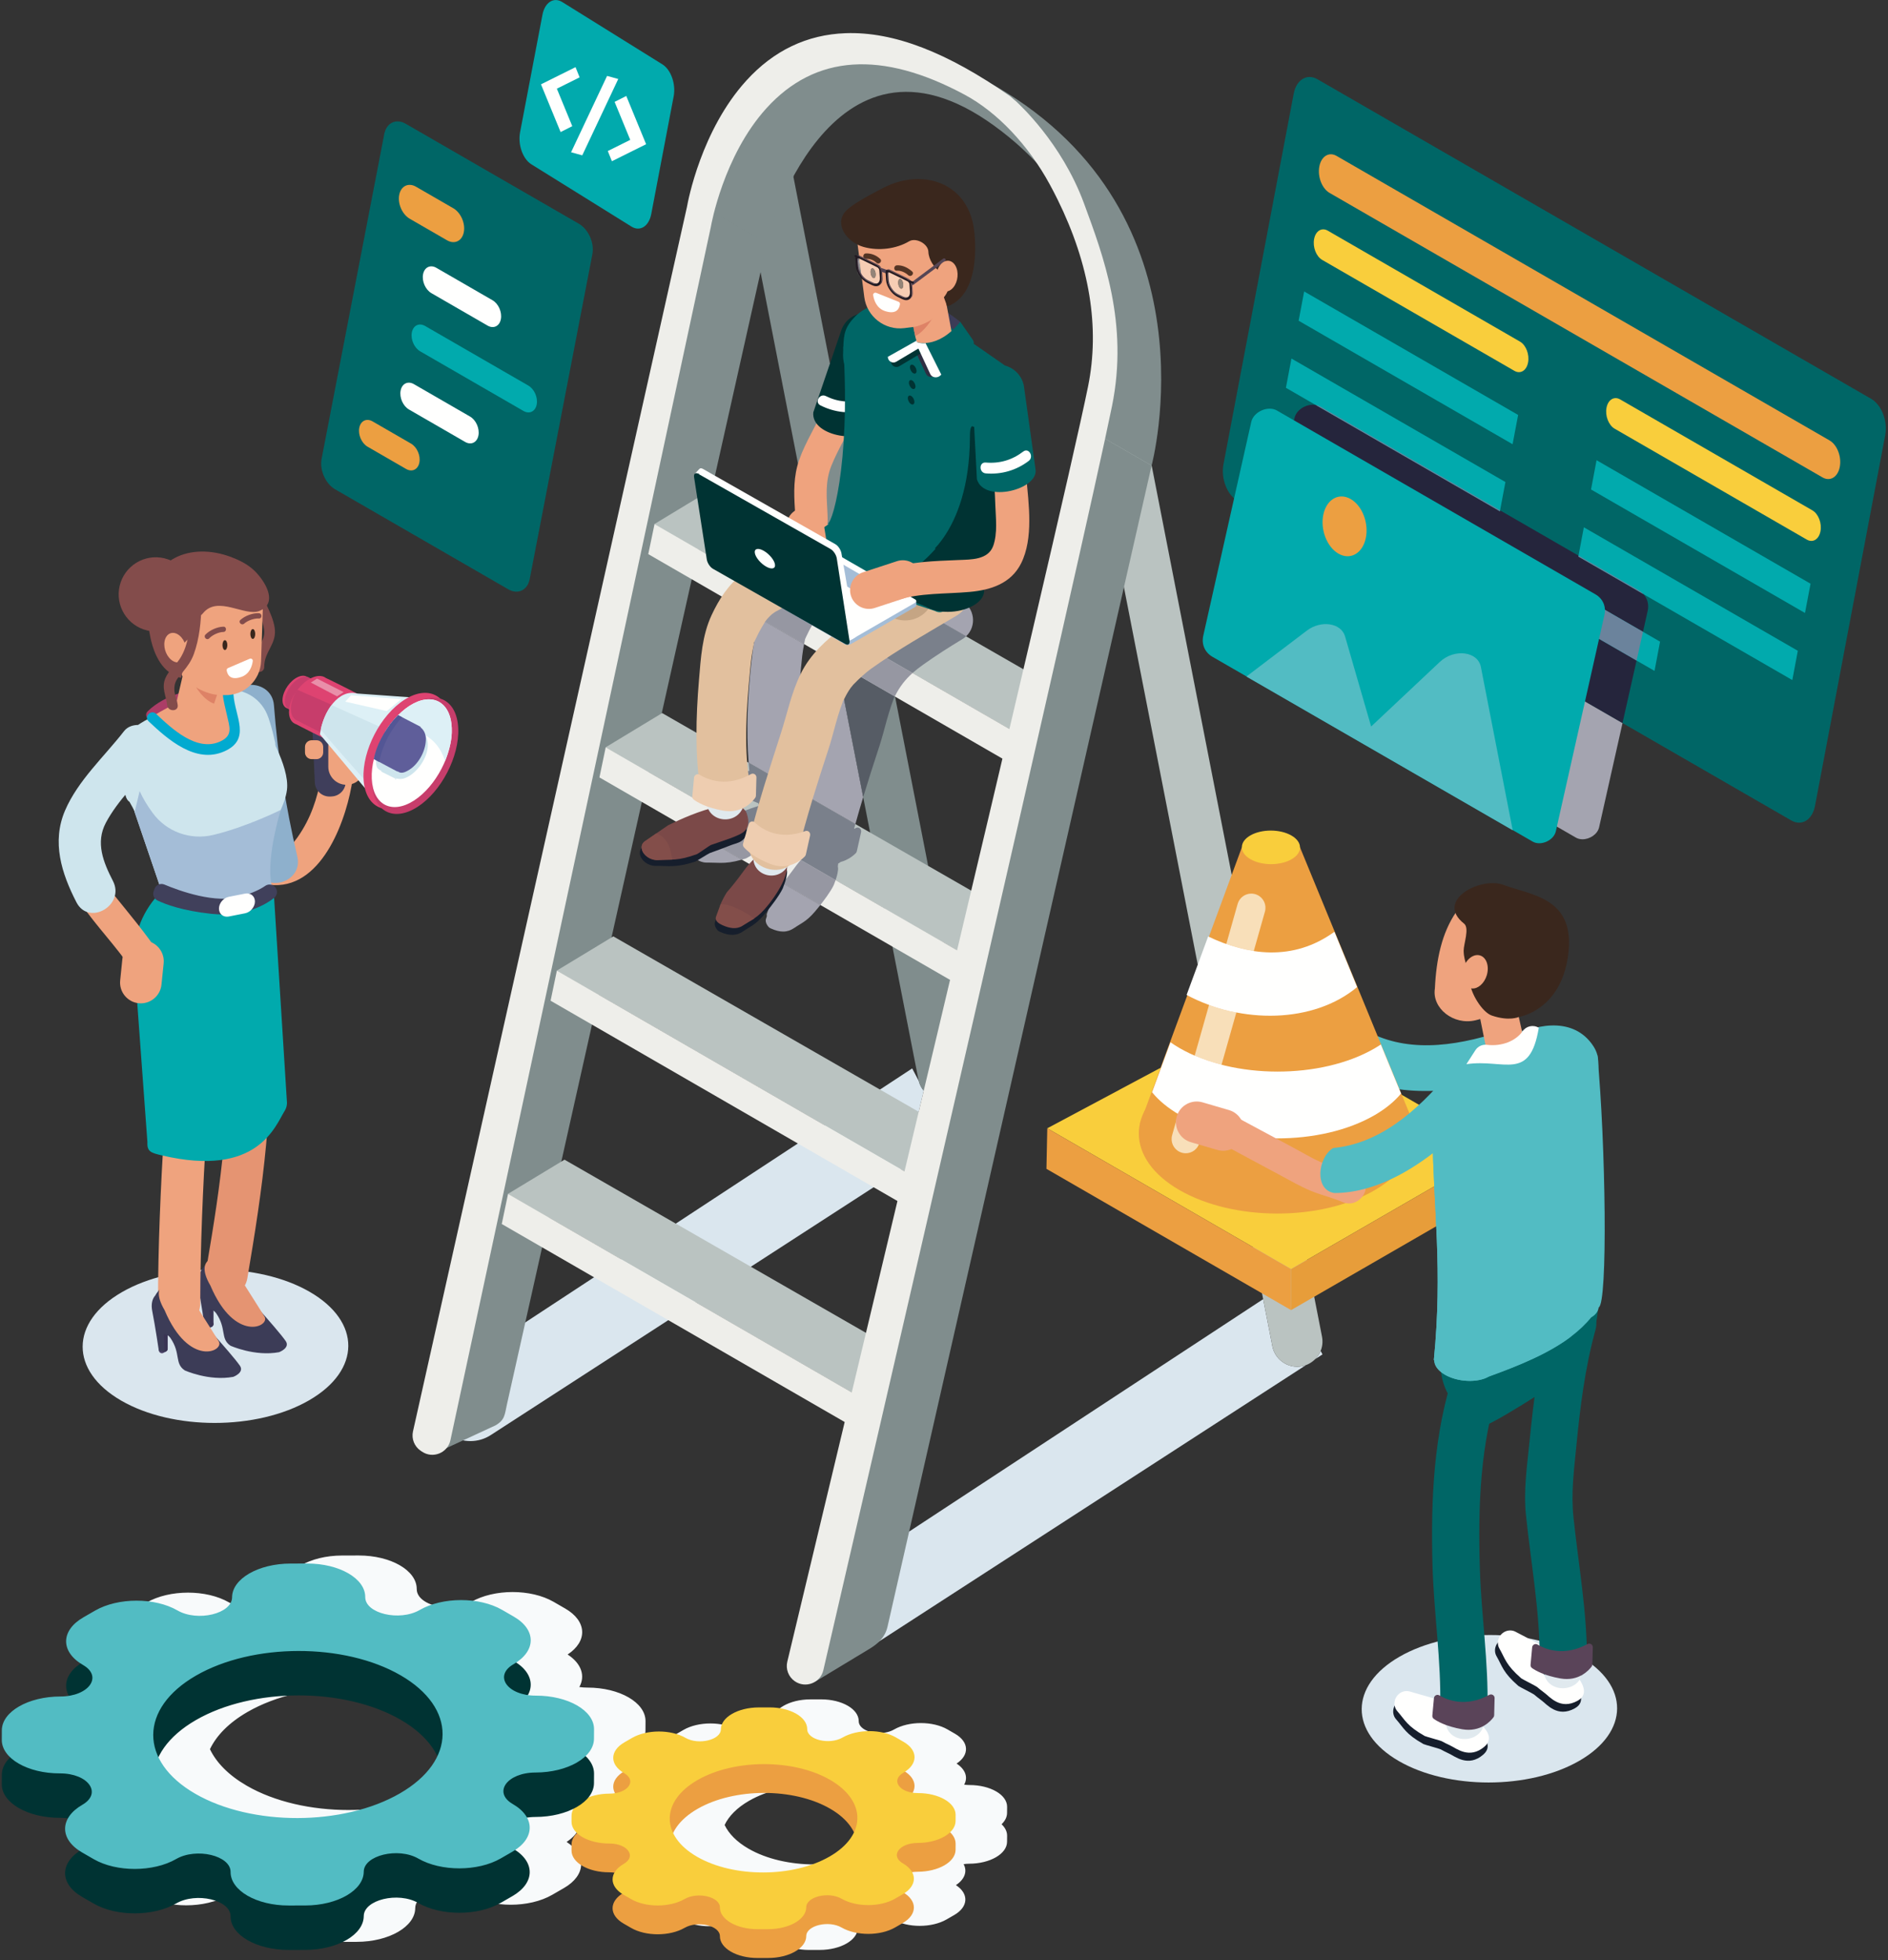 <?xml version="1.0" encoding="UTF-8"?>
<svg width="683px" height="709px" viewBox="0 0 683 709" version="1.1" xmlns="http://www.w3.org/2000/svg" xmlns:xlink="http://www.w3.org/1999/xlink">
    <rect x="0" y="0" width="683" height="709" fill="#333333" stroke="none"/>
    <!-- Generator: Sketch 53.1 (72631) - https://sketchapp.com -->
    <title>Group</title>
    <desc>Created with Sketch.</desc>
    <defs>
        <path d="M1.71,6.997 C0.94,5.938 0.39,4.592 0.3,3.342 L0.15,1.177 C0.11,0.693 0.32,0.395 0.64,0.395 C0.72,0.395 0.8,0.41 0.88,0.442 L1.71,6.997 L1.71,6.997 Z" id="path-1"></path>
    </defs>
    <g id="Page-1" stroke="none" stroke-width="1" fill="none" fill-rule="evenodd">
        <g id="shutterstock_1081030244" transform="translate(-737, -200)">
            <g id="Group" transform="translate(737.647, 200.016)">
                <path d="M292.003,705.302 C284.473,705.302 278.393,701.783 278.413,697.431 C278.423,694.829 274.763,693.111 270.913,693.111 C269.073,693.111 267.183,693.509 265.643,694.396 C262.953,695.949 259.432,696.727 255.918,696.727 C252.432,696.727 248.954,695.962 246.303,694.431 L243.564,692.849 C238.456,689.901 238.287,685.185 243.01,682.075 C239.739,679.944 238.821,677.035 240.256,674.453 C239.666,674.368 239.049,674.311 238.388,674.311 C238.382,674.311 238.375,674.311 238.369,674.311 C238.354,674.311 238.34,674.311 238.325,674.311 C230.793,674.311 224.712,670.792 224.735,666.44 L224.748,664.196 C224.756,662.708 225.489,661.321 226.733,660.131 C225.467,658.934 224.727,657.53 224.735,656.02 L224.748,653.775 C224.752,652.917 225.002,652.092 225.445,651.317 C221.745,653.155 216.95,654.276 211.703,654.286 L211.702,654.286 C210.614,654.288 209.586,654.374 208.621,654.525 C210.772,658.473 209.333,662.933 204.329,666.229 C211.647,670.997 211.337,678.308 203.382,682.901 L199.129,685.356 C194.982,687.751 189.552,688.949 184.133,688.949 C178.759,688.949 173.395,687.77 169.308,685.41 C166.972,684.062 164.098,683.459 161.272,683.459 C155.322,683.459 149.59,686.133 149.568,690.161 C149.532,696.884 140.061,702.352 128.415,702.373 L122.42,702.384 C122.397,702.384 122.376,702.384 122.353,702.384 C110.738,702.384 101.361,696.958 101.398,690.247 C101.42,686.235 95.762,683.587 89.838,683.587 C86.99,683.587 84.079,684.2 81.709,685.568 L81.708,685.568 C77.561,687.963 72.13,689.161 66.711,689.161 C61.336,689.161 55.973,687.982 51.885,685.622 L47.66,683.183 C39.785,678.636 39.524,671.365 46.806,666.569 C41.757,663.279 40.344,658.785 42.57,654.8 C41.663,654.67 40.702,654.597 39.688,654.597 C39.675,654.597 39.662,654.597 39.649,654.597 C39.627,654.597 39.605,654.597 39.582,654.597 C27.967,654.597 18.591,649.171 18.628,642.46 L18.646,638.999 C18.659,636.705 19.789,634.566 21.708,632.731 C19.755,630.885 18.615,628.72 18.628,626.392 L18.646,622.931 C18.683,616.207 28.154,610.739 39.8,610.718 C40.889,610.716 41.916,610.629 42.881,610.479 C40.731,606.53 42.169,602.071 47.174,598.775 C39.856,594.007 40.165,586.696 48.121,582.103 L52.372,579.648 C56.52,577.253 61.95,576.055 67.37,576.055 C72.744,576.055 78.108,577.234 82.196,579.594 C84.532,580.943 87.406,581.546 90.232,581.546 C96.182,581.546 101.914,578.871 101.936,574.844 C101.973,568.119 111.444,562.651 123.091,562.63 L129.084,562.619 C129.107,562.619 129.129,562.619 129.152,562.619 C140.767,562.619 150.143,568.045 150.106,574.756 L150.107,574.757 C150.085,578.768 155.742,581.416 161.666,581.416 C164.514,581.416 167.425,580.803 169.795,579.435 C173.943,577.041 179.373,575.842 184.792,575.842 C190.166,575.842 195.529,577.021 199.617,579.381 L203.843,581.821 C211.718,586.368 211.978,593.639 204.697,598.435 C209.746,601.725 211.159,606.219 208.933,610.204 C209.84,610.334 210.801,610.407 211.815,610.407 C211.828,610.407 211.841,610.407 211.854,610.407 C211.877,610.407 211.898,610.407 211.921,610.407 C223.536,610.407 232.913,615.833 232.876,622.544 L232.858,626.004 C232.845,628.298 231.715,630.437 229.795,632.272 C231.748,634.118 232.889,636.284 232.876,638.612 L232.858,642.072 C232.847,643.907 232.114,645.643 230.847,647.205 C233.027,646.358 235.648,645.86 238.466,645.855 C239.173,645.854 239.833,645.791 240.46,645.692 C239.071,643.134 240.006,640.245 243.248,638.11 C238.502,635.018 238.703,630.277 243.862,627.298 L246.619,625.706 C249.309,624.153 252.831,623.376 256.346,623.376 C259.831,623.376 263.313,624.141 265.963,625.671 C267.473,626.546 269.343,626.937 271.173,626.937 C275.033,626.937 278.743,625.202 278.763,622.59 C278.783,618.23 284.923,614.683 292.483,614.67 L296.363,614.663 C296.383,614.663 296.393,614.663 296.413,614.663 C303.943,614.663 310.023,618.181 310.003,622.534 C309.983,625.135 313.653,626.853 317.493,626.853 C319.343,626.852 321.233,626.455 322.773,625.568 C325.463,624.015 328.983,623.238 332.493,623.238 C335.983,623.238 339.463,624.003 342.113,625.533 L344.853,627.115 C349.953,630.064 350.123,634.779 345.403,637.889 C348.673,640.02 349.593,642.93 348.153,645.512 C348.743,645.596 349.363,645.653 350.023,645.653 C350.023,645.653 350.033,645.653 350.043,645.653 C350.063,645.653 350.073,645.653 350.093,645.653 C357.623,645.653 363.703,649.172 363.683,653.524 L363.663,655.768 C363.653,657.256 362.923,658.643 361.683,659.833 C362.943,661.031 363.683,662.435 363.683,663.945 L363.663,666.189 C363.643,670.549 357.503,674.096 349.943,674.11 C349.243,674.111 348.583,674.174 347.953,674.272 C349.343,676.831 348.403,679.719 345.163,681.854 C349.913,684.947 349.713,689.688 344.553,692.667 L341.793,694.259 C339.103,695.812 335.583,696.589 332.063,696.589 C328.583,696.589 325.103,695.824 322.453,694.294 C320.943,693.42 319.073,693.028 317.243,693.028 C313.383,693.028 309.663,694.763 309.653,697.375 C309.633,701.735 303.483,705.281 295.933,705.294 L292.043,705.302 C292.033,705.302 292.013,705.302 292.003,705.302 M294.423,645.597 C285.703,645.597 276.953,647.526 270.283,651.38 C265.933,653.891 263.003,656.911 261.492,660.102 C262.993,663.243 265.863,666.207 270.133,668.671 C276.713,672.47 285.343,674.368 293.993,674.368 C302.713,674.368 311.453,672.438 318.133,668.585 C322.483,666.073 325.403,663.054 326.923,659.863 C325.423,656.722 322.553,653.757 318.283,651.293 C311.703,647.494 303.073,645.597 294.423,645.597 M126.08,610.32 C112.633,610.32 99.153,613.295 88.861,619.237 C82.152,623.11 77.643,627.765 75.305,632.686 C77.616,637.53 82.047,642.101 88.629,645.901 C98.775,651.758 112.083,654.684 125.423,654.684 C138.87,654.684 152.35,651.709 162.642,645.767 C169.35,641.894 173.859,637.238 176.197,632.318 C173.887,627.474 169.456,622.903 162.874,619.103 C152.728,613.245 139.42,610.32 126.08,610.32" id="Fill-3" fill="#F8FAFB"></path>
                <path d="M169.524,521.244 C167.114,521.243 164.725,520.608 162.628,519.39 L168.504,492.02 L329.343,386.442 L331.713,390.951 C332.043,392.269 332.673,393.484 333.523,394.516 C331.333,403.708 329.153,412.881 327.003,421.915 L177.048,518.965 C174.739,520.507 172.12,521.244 169.524,521.244 M341.433,412.574 C341.593,411.858 341.763,411.148 341.923,410.432 L342.643,411.793 L341.433,412.574" id="Fill-4" fill="#DAE6EE"></path>
                <path d="M304.663,599.338 C302.583,599.338 300.513,598.863 298.633,597.947 C300.353,590.523 302.623,580.702 305.333,569.005 L456.313,469.902 L459.643,486.932 C460.143,489.527 461.753,491.775 464.043,493.097 C465.533,493.958 467.093,494.346 468.613,494.346 C469.713,494.346 470.783,494.141 471.793,493.762 L312.183,597.06 C309.883,598.601 307.263,599.338 304.663,599.338 M475.133,491.602 C475.973,490.757 476.653,489.748 477.113,488.62 L477.773,489.888 L475.133,491.602" id="Fill-5" fill="#DAE6EE"></path>
                <path d="M548.153,389.294 C520.863,397.15 500.883,395.908 487.703,388.09 C481.893,383.509 488.963,373.962 495.613,373.851 C510.413,380.93 527.763,378.306 546.113,371.855 C550.363,371.806 554.093,375.181 554.743,379.661 C555.413,384.331 552.503,388.578 548.153,389.294" id="Fill-6" fill="#52BCC3"></path>
                <path d="M464.043,493.097 C461.753,491.775 460.143,489.527 459.643,486.932 L393.503,148.759 C391.683,139.461 401.653,132.343 409.863,137.08 L477.593,483.421 C479.093,491.124 470.843,497.021 464.043,493.097" id="Fill-7" fill="#BAC3C1"></path>
                <path d="M335.993,396.605 C333.703,395.283 332.103,393.035 331.593,390.44 L265.463,52.267 C263.643,42.969 273.603,35.851 281.813,40.587 L349.543,386.929 C351.053,394.632 342.793,400.529 335.993,396.605" id="Fill-8" fill="#808D8D"></path>
                <path d="M178.581,515.567 L155.62,526.194 L256.924,76.345 L276.853,87.851 L182.785,507.775 C181.907,511.697 182.068,513.568 178.581,515.567" id="Fill-9" fill="#808D8D"></path>
                <polyline id="Fill-10" fill="#BAC3C1" points="370.343 267.082 236.065 189.556 256.56 177.146 379.083 247.519 370.343 267.082"></polyline>
                <path d="M256.526,76.345 C256.526,76.345 278.763,-15.482 359.573,31.175 C440.383,77.832 415.953,168.39 415.953,168.39 L396.023,156.885 C396.023,156.885 418.793,88.869 359.013,45.464 C299.233,2.058 276.453,87.851 276.453,87.851 L256.526,76.345" id="Fill-11" fill="#808D8D"></path>
                <polyline id="Fill-12" fill="#EEEEEA" points="383.873 287.023 233.869 200.419 236.139 189.537 386.143 276.141 383.873 287.023"></polyline>
                <polyline id="Fill-13" fill="#BAC3C1" points="352.673 347.849 218.399 270.323 238.893 257.913 361.413 328.286 352.673 347.849"></polyline>
                <polyline id="Fill-14" fill="#EEEEEA" points="366.203 367.79 216.202 281.187 218.472 270.305 368.473 356.908 366.203 367.79"></polyline>
                <polyline id="Fill-15" fill="#BAC3C1" points="335.013 428.617 200.732 351.091 221.227 338.681 343.743 409.053 335.013 428.617"></polyline>
                <polyline id="Fill-16" fill="#EEEEEA" points="348.533 448.557 198.535 361.954 200.805 351.072 350.803 437.675 348.533 448.557"></polyline>
                <polyline id="Fill-17" fill="#BAC3C1" points="317.343 509.384 183.065 431.858 203.56 419.448 326.083 489.82 317.343 509.384"></polyline>
                <polyline id="Fill-18" fill="#EEEEEA" points="330.873 529.324 180.869 442.721 183.139 431.839 333.143 518.442 330.873 529.324"></polyline>
                <path d="M313.893,596.395 L294.293,608.234 L396.023,156.885 L415.953,168.39 L320.433,588.315 C319.573,592.104 317.213,594.382 313.893,596.395" id="Fill-19" fill="#808D8D"></path>
                <path d="M286.853,608.095 C284.593,606.519 283.523,603.721 284.163,601.04 C294.873,556.325 382.653,190.586 392.973,139.734 C397.283,118.478 393.563,95.733 381.933,72.128 C381.003,70.254 380.073,68.452 379.133,66.727 C371.293,52.305 360.033,40.538 348.383,34.27 C318.343,18.103 294.273,19.705 276.653,39.098 C261.019,56.302 256.596,81.56 256.553,81.813 L256.511,82.031 L162.302,520.908 C161.306,525.549 155.933,527.711 152.001,525.052 L151.541,524.742 C149.259,523.2 148.154,520.417 148.756,517.729 L247.853,74.889 C248.243,72.669 253.031,47.09 269.343,29.142 C279.243,18.245 291.333,12.475 305.293,11.989 C322.743,11.383 342.103,18.973 364.713,34.743 L367.203,36.896 C367.683,37.439 383.313,51.332 391.493,73.544 C398.483,92.531 407.703,116.896 401.643,146.812 C391.633,196.162 311.673,541.665 297.203,604.115 C296.133,608.732 290.743,610.802 286.853,608.095" id="Fill-20" fill="#EEEEEA"></path>
                <polyline id="Fill-21" fill="#F9CE3C" points="466.403 459.022 378.213 408.105 455.733 366.718 541.013 415.95 466.403 459.022"></polyline>
                <polyline id="Fill-22" fill="#EC9F41" points="378.213 408.105 377.913 422.769 466.403 473.862 466.403 459.022 378.213 408.105"></polyline>
                <polyline id="Fill-23" fill="#E79D3A" points="466.403 473.862 541.013 430.79 541.013 415.95 466.403 459.022 466.403 473.862"></polyline>
                <path d="M496.503,430.58 C477.103,441.779 445.553,441.722 426.033,430.453 C406.513,419.184 406.423,400.97 425.813,389.771 C445.213,378.573 476.763,378.63 496.283,389.899 C515.793,401.168 515.893,419.381 496.503,430.58" id="Fill-24" fill="#EC9F41"></path>
                <polyline id="Fill-25" fill="#EC9F41" points="411.703 406.537 448.603 306.484 469.643 306.484 509.433 403.223 411.703 406.537"></polyline>
                <path d="M436.413,338.71 L428.613,359.862 C448.453,370.471 474.563,370.161 490.303,357.025 L482.083,337.024 C467.103,347.908 450.493,345.483 436.413,338.71" id="Fill-26" fill="#FFFFFE"></path>
                <path d="M426.103,403.259 C445.623,414.528 477.163,414.585 496.563,403.386 C500.633,401.035 503.833,398.375 506.193,395.535 L498.893,377.782 C498.143,378.275 497.373,378.761 496.563,379.231 C477.163,390.43 445.623,390.373 426.103,379.104 C424.923,378.424 423.823,377.717 422.783,376.99 L416.123,395.061 C418.533,398.026 421.853,400.807 426.103,403.259" id="Fill-27" fill="#FFFFFE"></path>
                <path d="M466.583,310.793 C462.493,313.158 455.833,313.146 451.713,310.766 C447.593,308.387 447.563,304.541 451.663,302.176 C455.763,299.811 462.423,299.823 466.543,302.203 C470.663,304.582 470.683,308.428 466.583,310.793" id="Fill-28" fill="#F9CE3C"></path>
                <path d="M428.303,417.133 C427.593,417.133 426.863,416.982 426.163,416.658 C423.873,415.601 422.693,413.034 423.383,410.608 L424.653,406.098 L431.283,405.873 C432.483,406.397 433.703,406.886 434.963,407.34 L433.243,413.402 C432.593,415.691 430.513,417.133 428.303,417.133" id="Fill-29" fill="#F8DFB9"></path>
                <path d="M424.653,406.098 L425.553,402.938 C425.733,403.045 425.913,403.152 426.103,403.259 C427.743,404.21 429.483,405.082 431.283,405.873 L424.653,406.098 M441.253,385.119 C437.863,384.25 434.593,383.152 431.533,381.826 L436.733,363.479 C439.953,364.649 443.263,365.56 446.613,366.208 L441.253,385.119 M452.913,343.994 C449.533,343.486 446.213,342.609 442.973,341.458 L447.083,326.936 C447.733,324.648 449.813,323.206 452.023,323.206 C452.743,323.206 453.463,323.357 454.163,323.68 C456.453,324.738 457.643,327.304 456.953,329.731 L452.913,343.994" id="Fill-30" fill="#F8DFB9"></path>
                <path d="M446.613,366.208 C443.263,365.56 439.953,364.649 436.733,363.479 L442.973,341.458 C446.213,342.609 449.533,343.486 452.913,343.994 L446.613,366.208" id="Fill-31" fill="#FFFFFE"></path>
                <path d="M434.963,407.34 C433.703,406.886 432.483,406.397 431.283,405.873 C429.483,405.082 427.743,404.21 426.103,403.259 C425.913,403.152 425.733,403.045 425.553,402.938 L431.533,381.826 C434.593,383.152 437.863,384.25 441.253,385.119 L434.963,407.34" id="Fill-32" fill="#FFFFFE"></path>
                <path d="M77.001,514.677 C64.755,514.677 52.534,511.99 43.22,506.613 C24.514,495.813 24.609,478.248 43.432,467.38 C52.883,461.924 65.257,459.193 77.604,459.193 C89.85,459.193 102.071,461.88 111.386,467.257 C130.092,478.057 129.997,495.622 111.173,506.49 C101.722,511.946 89.349,514.677 77.001,514.677" id="Fill-33" fill="#DAE6EE"></path>
                <path d="M55.486,259.974 C60.987,254.522 70.752,252.413 78.224,252.504 C80.685,252.534 80.686,248.711 78.224,248.681 C69.734,248.578 59.003,251.106 52.783,257.271 C51.033,259.005 53.736,261.708 55.486,259.974" id="Fill-34" fill="#AC3D67"></path>
                <path d="M115.905,278.468 C114.855,286.056 112.785,293.488 108.788,300.079 C106.685,303.548 103.139,308.829 98.507,308.68 C91.125,308.444 91.133,319.912 98.507,320.148 C116.446,320.723 125.034,295.461 126.963,281.517 C127.962,274.299 116.913,271.178 115.905,278.468" id="Fill-35" fill="#EFA37E"></path>
                <path d="M83.159,255.045 C84.697,274.975 87.62,294.437 92.173,313.898 C94.414,323.476 109.161,319.422 106.918,309.833 C102.67,291.678 99.885,273.638 98.45,255.045 C97.698,245.297 82.401,245.215 83.159,255.045" id="Fill-36" fill="#8EB0CC"></path>
                <path d="M75.018,480.425 L75.979,479.923 C76.526,479.637 76.74,478.955 76.453,478.408 C76.167,477.86 75.485,477.647 74.938,477.933 L73.977,478.435 C73.43,478.721 73.216,479.403 73.503,479.95 C73.789,480.498 74.47,480.711 75.018,480.425" id="Fill-37" fill="#4A4166"></path>
                <path d="M76.59,478.889 L76.59,473.798 C76.59,473.18 76.085,472.675 75.467,472.675 C74.85,472.675 74.345,473.18 74.345,473.798 L74.345,478.889 C74.345,479.506 74.85,480.011 75.467,480.012 C76.085,480.012 76.59,479.506 76.59,478.889" id="Fill-38" fill="#3A3454"></path>
                <path d="M70.986,465.255 C72.123,471.03 73.375,479.611 73.375,479.611 L75.467,480.012 L75.137,474.008 C75.389,473.114 76.922,474.087 77.572,475.034 C81.419,480.642 78.96,484.162 82.729,486.742 C82.729,486.742 91.495,490.722 100.313,489.085 C100.313,489.085 104.465,487.543 102.676,485.011 C99.157,480.028 86.173,466.171 83.636,462.911 L82.945,462.693 L78.298,455.237 C76.543,454.731 73.269,457.341 72.024,459.743 C70.985,460.862 70.515,462.859 70.986,465.255" id="Fill-39" fill="#3C3C57"></path>
                <path d="M79.495,454.598 L83.4,457.832 C83.4,457.832 93.197,473.171 95.048,476.236 C97.199,479.795 84.321,485.927 75.467,464.985 C69.013,453.929 79.495,454.598 79.495,454.598" id="Fill-40" fill="#E59472"></path>
                <path d="M82.654,334.643 C83.033,360.8 82.779,387.027 80.413,413.097 C79.012,428.529 76.711,442.807 74.089,458.279 C72.457,467.905 87.19,472.041 88.834,462.344 C91.545,446.349 94.098,430.348 95.604,414.185 C98.065,387.758 98.329,361.163 97.945,334.643 C97.802,324.812 82.511,324.784 82.654,334.643" id="Fill-41" fill="#E59472"></path>
                <path d="M62.659,346.536 C60.279,388.118 56.554,429.734 56.505,471.411 C56.494,481.25 71.785,481.266 71.796,471.411 C71.845,429.734 75.569,388.118 77.95,346.536 C78.513,336.705 63.22,336.737 62.659,346.536" id="Fill-42" fill="#EFA37E"></path>
                <path d="M47.756,351.267 C49.306,372.753 63.05,374.92 76.921,366.912 C90.792,358.903 98.507,340.678 98.507,324.661 C98.507,324.661 90.792,300.904 76.921,308.912 C63.05,316.921 45.956,326.318 47.756,351.267" id="Fill-43" fill="#01AAAD"></path>
                <path d="M95.035,262.489 C95.035,262.489 104.22,276.924 103.171,285.631 C102.503,291.173 98.507,297.403 97.923,299.177 C93.144,313.695 95.783,318.092 95.268,322.109 C95.268,322.109 92.083,335.917 57.997,322.865 L43.683,280.806 L95.035,262.489" id="Fill-44" fill="#CEE5ED"></path>
                <path d="M46.204,290.028 C44.951,289.259 44.64,287.204 44.64,287.204 C43.773,279.707 39.651,276.3 47.809,263.465 C49.119,261.402 66.964,252.154 80.375,249.73 C86.876,248.555 93.303,252.174 95.926,258.237 C97.46,261.782 98.946,268.793 98.945,268.797 C99.583,282.565 93.484,264.487 92.516,272.089 C92.549,271.906 92.596,271.719 92.623,271.537 C92.623,271.537 90.96,284.38 89.7,294.323 C88.921,300.526 88.367,305.014 88.315,305.643 L88.311,305.721 L65.051,324.059 L46.204,290.028" id="Fill-45" fill="#CEE5ED"></path>
                <path d="M79.538,249.535 C79.538,249.535 91.166,261.541 81.082,270.052 C70.999,278.562 53.825,259.541 53.825,259.541 C62.841,253.897 71.508,250.066 79.538,249.535" id="Fill-46" fill="#EFA37E"></path>
                <path d="M98.507,324.661 L103.171,398.923 C103.167,399.934 102.882,400.914 102.333,401.797 C98.903,407.31 92.576,426.036 57.997,417.927 C54.012,416.992 52.502,416.588 52.682,413.115 L48.05,349.855 L68.65,349.585 L98.507,324.661" id="Fill-47" fill="#01AAAD"></path>
                <path d="M76.859,253.647 L81.466,232.637 L67.252,236.623 L63.441,252.989 C61.921,257.877 73.23,264.358 76.859,253.647" id="Fill-48" fill="#EFA37E"></path>
                <path d="M58.453,489.345 L59.413,488.842 C59.961,488.556 60.174,487.875 59.888,487.327 C59.602,486.78 58.92,486.566 58.373,486.852 L57.412,487.355 C56.865,487.641 56.651,488.323 56.937,488.87 C57.224,489.417 57.905,489.631 58.453,489.345" id="Fill-49" fill="#4A4166"></path>
                <path d="M60.025,487.808 L60.025,482.718 C60.025,482.1 59.52,481.595 58.902,481.595 C58.285,481.595 57.78,482.1 57.78,482.718 L57.78,487.808 C57.78,488.426 58.285,488.931 58.902,488.931 C59.52,488.931 60.025,488.426 60.025,487.808" id="Fill-50" fill="#3A3454"></path>
                <path d="M54.421,474.175 C55.558,479.949 56.81,488.53 56.81,488.53 L58.902,488.931 L58.572,482.928 C58.824,482.034 60.357,483.007 61.007,483.954 C64.854,489.562 62.395,493.082 66.164,495.662 C66.164,495.662 74.93,499.642 83.748,498.005 C83.748,498.005 87.899,496.463 86.111,493.93 C82.592,488.948 69.608,475.091 67.07,471.831 L66.38,471.612 L61.733,464.156 C59.978,463.651 56.704,466.261 55.459,468.662 C54.42,469.782 53.95,471.778 54.421,474.175" id="Fill-51" fill="#3C3C57"></path>
                <path d="M62.93,463.518 L66.835,466.752 C66.835,466.752 76.632,482.091 78.483,485.156 C80.634,488.715 67.756,494.847 58.902,473.905 C52.447,462.848 62.93,463.518 62.93,463.518" id="Fill-52" fill="#EFA37E"></path>
                <path d="M49.874,286.114 C51.011,288.704 52.634,291.367 54.582,294.032 C59.594,300.887 68.24,303.97 76.498,301.992 C88.624,299.088 100.917,292.936 100.917,292.936 C100.917,292.936 95.667,309.795 97.498,319.62 C98.348,324.176 97.737,323.334 97.737,323.334 C97.479,327.688 90.299,326.493 90.299,326.493 C74.949,331.262 57.997,322.865 57.997,322.865 L48.05,293.76 L49.874,286.114" id="Fill-53" fill="#A4BDD7"></path>
                <path d="M99.5,322.16 L99.5,322.16 C99.684,323.158 99.3,324.168 98.499,324.792 C95.611,327.042 87.882,331.836 75.736,330.52 C65.34,329.394 59.254,327.112 56.323,325.696 C55.06,325.085 54.458,323.629 54.941,322.312 L55.236,321.506 C55.768,320.055 57.399,319.336 58.823,319.935 C64.319,322.248 77.407,326.999 86.594,324.245 C90.832,322.975 93.555,321.626 95.306,320.415 C96.922,319.297 99.145,320.227 99.5,322.16" id="Fill-54" fill="#40405B"></path>
                <path d="M82.125,331.493 L88.018,330.33 C89.976,329.943 91.578,328.025 91.578,326.066 C91.578,324.108 89.976,322.822 88.018,323.209 L82.125,324.372 C80.167,324.759 78.564,326.677 78.564,328.635 L78.564,328.636 C78.564,330.594 80.167,331.88 82.125,331.493" id="Fill-55" fill="#FFFFFE"></path>
                <path d="M79.985,251.188 C80.152,253.666 80.921,256.14 81.432,258.561 C82.343,262.882 83.85,266.017 78.929,268.224 C70.473,272.017 61.462,263.524 55.8,258.169 C54.014,256.479 51.305,259.177 53.097,260.872 C60.065,267.461 70.099,276.318 80.433,271.789 C90.381,267.43 84.348,259.211 83.808,251.188 C83.644,248.746 79.82,248.728 79.985,251.188" id="Fill-56" fill="#01AAD0"></path>
                <path d="M89.283,211.971 C90.263,217.468 94.072,222.054 94.876,227.523 C95.365,230.854 93.775,232.087 92.416,234.831 C91.404,236.875 91.1,238.943 91.118,241.205 C91.136,243.663 94.959,243.669 94.94,241.205 C94.897,235.562 99.656,232.931 98.709,227.003 C97.8,221.318 93.982,216.633 92.97,210.955 C92.538,208.537 88.854,209.561 89.283,211.971" id="Fill-57" fill="#834C4B"></path>
                <path d="M42.637,211.912 C40.946,219.128 45.425,226.348 52.64,228.038 C59.855,229.729 67.075,225.251 68.766,218.035 C70.457,210.82 65.978,203.6 58.763,201.909 C51.547,200.218 44.328,204.697 42.637,211.912" id="Fill-58" fill="#834C4B"></path>
                <path d="M76.116,251.264 L80.657,251.416 C87.652,251.649 93.566,246.118 93.799,239.123 L94.571,216.028 C94.804,209.034 89.273,203.12 82.278,202.886 L77.737,202.735 C70.742,202.501 64.828,208.033 64.595,215.027 L63.823,238.122 C63.59,245.117 69.121,251.031 76.116,251.264" id="Fill-59" fill="#EFA37E"></path>
                <path d="M72.81,221.778 C78.087,215.263 87.85,223.029 93.118,220.997 C98.834,218.792 96.893,212.918 93.014,208.175 C90.932,205.629 88.288,203.482 83.004,201.485 C68.211,195.894 53.369,202.152 52.811,218.882 C52.811,218.882 51.462,241.8 64.812,245.18 L65.677,241.828 C65.677,241.828 60.867,234.993 69.046,230.05 C70.955,228.897 69.403,228.107 69.228,225.327 C69.051,222.513 71.035,223.97 72.81,221.778" id="Fill-60" fill="#834C4B"></path>
                <path d="M61.261,238.618 C63.299,240.312 65.63,239.727 66.468,237.311 C67.307,234.896 66.335,231.564 64.297,229.87 C62.259,228.176 59.928,228.761 59.089,231.176 C58.251,233.592 59.223,236.924 61.261,238.618" id="Fill-61" fill="#EFA37E"></path>
                <path d="M89.694,238.265 L81.836,241.631 C81.512,241.769 81.309,242.106 81.36,242.455 C81.541,243.704 82.426,246.344 86.716,244.813 C89.722,243.739 90.564,240.82 90.797,239.091 C90.879,238.482 90.259,238.023 89.694,238.265" id="Fill-62" fill="#FFFFFE"></path>
                <path d="M79.835,233.324 C79.835,234.305 80.229,235.101 80.716,235.101 C81.202,235.101 81.597,234.305 81.597,233.324 C81.597,232.342 81.202,231.547 80.716,231.547 C80.229,231.547 79.835,232.342 79.835,233.324" id="Fill-63" fill="#3A271D"></path>
                <path d="M89.924,229.309 C89.924,230.291 90.318,231.087 90.805,231.087 C91.291,231.087 91.686,230.291 91.686,229.309 C91.686,228.328 91.291,227.532 90.805,227.532 C90.318,227.532 89.924,228.328 89.924,229.309" id="Fill-64" fill="#3A271D"></path>
                <path d="M80.182,228.571 C78.453,228.606 76.217,229.64 75.025,230.887 C74.174,231.778 72.824,230.425 73.674,229.536 C75.212,227.926 77.957,226.704 80.182,226.66 C81.412,226.635 81.412,228.546 80.182,228.571" id="Fill-65" fill="#834C4B"></path>
                <path d="M93.014,223.7 C91.295,223.603 88.961,224.411 87.677,225.565 C86.764,226.385 85.408,225.038 86.325,224.214 C87.979,222.727 90.785,221.663 93.014,221.788 C94.237,221.857 94.245,223.769 93.014,223.7" id="Fill-66" fill="#834C4B"></path>
                <path d="M68.393,218.847 C68.286,225.075 67.905,233.131 64.303,238.427 C62.694,240.792 60.283,242.632 59.163,245.33 C57.71,248.829 59.42,251.504 59.822,255.045 C60.096,257.462 63.922,257.489 63.645,255.045 C63.444,253.272 62.551,251.45 62.437,249.739 C62.218,246.435 63.771,245.142 65.537,242.982 C67.23,240.911 68.567,239.068 69.486,236.53 C71.493,230.997 72.115,224.7 72.216,218.847 C72.259,216.386 68.436,216.385 68.393,218.847" id="Fill-67" fill="#834C4B"></path>
                <path d="M40.728,269.104 C35.436,277.962 28.717,286.87 25.012,296.545 C21.266,306.325 22.534,318.022 28.489,326.673 C34.258,335.053 41.436,342.333 47.139,350.808 C51.239,356.899 61.178,351.166 57.042,345.02 C51.941,337.44 46.133,330.549 40.405,323.457 C34.017,315.547 32.364,305.92 37.515,296.845 C41.719,289.438 46.262,282.205 50.631,274.892 C54.425,268.541 44.514,262.768 40.728,269.104" id="Fill-68" fill="#EFA37E"></path>
                <path d="M44.232,264.439 C37.067,273.663 27.543,282.286 22.884,293.158 C18.01,304.532 21.6,315.872 27.006,326.356 C31.518,335.105 44.717,327.38 40.21,318.639 C36.719,311.869 33.847,304.76 37.652,297.586 C42.021,289.351 49.363,282.565 55.044,275.251 C57.596,271.966 58.187,267.651 55.044,264.439 C52.434,261.77 46.761,261.183 44.232,264.439" id="Fill-69" fill="#CEE5ED"></path>
                <path d="M49.534,362.867 L49.534,362.867 C53.642,363.287 57.347,360.269 57.767,356.161 L58.556,348.446 C58.976,344.337 55.958,340.632 51.849,340.212 C47.741,339.792 44.036,342.81 43.616,346.918 L42.827,354.633 C42.407,358.742 45.425,362.448 49.534,362.867" id="Fill-70" fill="#EFA37E"></path>
                <path d="M77.879,251.29 C76.116,251.264 71.938,249.839 70.305,248.557 C70.305,248.557 72.971,253.188 76.795,254.505 L77.879,251.29" id="Fill-71" fill="#DE8266"></path>
                <path d="M144.068,262.957 C142.171,266.327 142.04,269.851 143.776,270.828 C145.512,271.805 148.457,269.864 150.353,266.494 C152.25,263.124 152.381,259.6 150.645,258.623 C148.909,257.646 145.964,259.586 144.068,262.957" id="Fill-72" fill="#7777AB"></path>
                <path d="M119.328,288.074 L118.792,288.099 C115.857,288.231 113.371,285.96 113.238,283.026 L112.093,257.724 C111.96,254.79 114.231,252.303 117.166,252.17 L117.702,252.146 C120.637,252.013 123.124,254.284 123.256,257.219 L124.402,282.52 C124.534,285.455 122.263,287.941 119.328,288.074" id="Fill-73" fill="#3F3E5B"></path>
                <path d="M124.759,283.852 L124.655,283.852 C121.061,283.852 118.12,280.912 118.12,277.317 L118.12,268.261 C118.12,264.667 121.061,261.726 124.655,261.726 L124.759,261.726 C128.353,261.726 131.294,264.667 131.294,268.261 L131.294,277.317 C131.294,280.912 128.353,283.852 124.759,283.852" id="Fill-74" fill="#EFA37E"></path>
                <path d="M113.853,274.572 L112.098,274.572 C110.769,274.572 109.682,273.484 109.682,272.155 L109.682,270.154 C109.682,268.825 110.769,267.738 112.098,267.738 L113.853,267.738 C115.182,267.738 116.269,268.825 116.269,270.154 L116.269,272.155 C116.269,273.484 115.182,274.572 113.853,274.572" id="Fill-75" fill="#EFA37E"></path>
                <path d="M118.228,248.748 C118.002,248.576 110.844,244.985 110.56,244.903 C109.742,244.28 108.516,244.222 107.091,244.881 C104.319,246.163 101.848,249.668 101.572,252.71 C101.398,254.621 102.133,255.893 103.39,256.258 C103.616,256.431 110.773,260.02 111.057,260.103 C111.876,260.726 113.102,260.784 114.526,260.125 C117.299,258.843 119.77,255.338 120.046,252.296 C120.219,250.386 119.485,249.113 118.228,248.748" id="Fill-76" fill="#DE4371"></path>
                <path d="M119.082,249.084 C118.855,248.912 111.698,245.323 111.414,245.24 C110.595,244.617 109.37,244.559 107.945,245.218 C105.173,246.5 102.702,250.005 102.426,253.047 C102.252,254.957 102.987,256.23 104.244,256.595 C104.47,256.767 111.627,260.357 111.911,260.44 C112.73,261.063 113.956,261.121 115.38,260.462 C118.153,259.18 120.623,255.675 120.899,252.633 C121.073,250.722 120.338,249.45 119.082,249.084" id="Fill-77" fill="#C73D6B"></path>
                <path d="M128.568,250.901 C128.233,250.646 117.647,245.337 117.227,245.214 C116.016,244.293 114.203,244.207 112.096,245.181 C107.995,247.077 104.34,252.262 103.932,256.761 C103.676,259.587 104.762,261.47 106.621,262.01 C106.955,262.265 117.542,267.575 117.962,267.697 C119.173,268.619 120.986,268.704 123.093,267.73 C127.194,265.834 130.849,260.649 131.257,256.15 C131.513,253.324 130.427,251.441 128.568,250.901" id="Fill-78" fill="#DE4371"></path>
                <path d="M106.871,249.449 C105.633,251.385 104.796,253.542 104.613,255.561 C104.357,258.387 105.443,260.27 107.302,260.81 C107.637,261.064 118.223,266.374 118.643,266.496 C119.854,267.418 121.667,267.504 123.774,266.529 C126.746,265.155 128.978,263.109 130.416,259.793 L106.871,249.449" id="Fill-79" fill="#C73D6B"></path>
                <path d="M128.578,250.837 L158.421,252.972 L137.37,292.207 L115.087,265.61 C116.239,257.137 121.986,249.063 128.578,250.837" id="Fill-80" fill="#DDF0F6"></path>
                <path d="M149.928,268.801 L138.134,289.789 C138.134,289.789 115.283,264.356 115.417,263.736 C116.124,260.473 117.489,257.377 119.289,255.01 L149.928,268.801" id="Fill-81" fill="#CEE5ED"></path>
                <path d="M162.069,261.645 C162.531,271.863 155.92,284.613 147.302,290.123 C138.683,295.633 131.322,291.816 130.859,281.598 C130.397,271.38 137.008,258.63 145.626,253.12 C154.245,247.61 161.606,251.427 162.069,261.645" id="Fill-82" fill="#DE4371"></path>
                <path d="M165.125,263.389 C165.588,273.607 158.976,286.357 150.358,291.867 C141.74,297.377 134.378,293.56 133.916,283.342 C133.453,273.124 140.065,260.374 148.683,254.864 C157.301,249.354 164.662,253.171 165.125,263.389" id="Fill-83" fill="#C73D6B"></path>
                <path d="M162.781,263.165 C163.21,272.641 157.079,284.464 149.087,289.573 C141.095,294.683 134.269,291.143 133.84,281.668 C133.411,272.192 139.542,260.369 147.534,255.26 C155.525,250.151 162.352,253.69 162.781,263.165" id="Fill-84" fill="#FFFFFE"></path>
                <path d="M138.729,264.539 C141.698,259.591 145.714,256.439 147.518,255.286 C155.51,250.176 162.336,253.716 162.765,263.191 C162.888,265.904 162.78,268.958 160.366,275.28 C156.962,264.601 147.624,262.611 138.729,264.539" id="Fill-85" fill="#DDF0F6"></path>
                <path d="M135.353,274.965 C135.166,270.838 137.936,265.677 141.716,263.438 C143.531,262.364 145.353,262.16 146.353,262.692 L146.353,262.69 L146.429,262.716 L146.607,262.794 L151.33,264.862 C151.518,264.931 151.704,264.984 151.875,264.984 L152.353,264.984 L152.353,265.114 C153.353,265.789 154.026,267.216 154.113,269.146 C154.3,273.273 151.114,278.466 147.334,280.705 C145.553,281.76 144.353,281.994 142.353,281.499 L142.353,281.984 L142.651,281.984 C142.51,280.984 142.375,281.628 142.244,281.555 L137.901,279.385 C137.524,279.278 137.423,279.055 137.109,278.835 L137.353,278.804 L137.353,278.789 C135.353,278.072 135.434,276.756 135.353,274.965" id="Fill-86" fill="#CEE5ED"></path>
                <path d="M143.379,258.667 L151.234,262.726 C151.407,262.796 151.574,262.984 151.733,262.984 L151.353,262.984 L151.353,262.98 C152.353,263.658 153.314,265.02 153.401,266.951 C153.588,271.078 151.013,276.113 147.532,278.338 C145.893,279.386 144.414,279.984 143.238,278.984 L143.262,278.984 L143.265,279.093 C143.135,279.038 143.016,279.03 142.895,278.957 C142.895,278.957 134.894,274.731 134.604,274.51 C135.528,270.81 137.602,264.668 143.379,258.667" id="Fill-87" fill="#5F5E9A"></path>
                <path d="M134.607,274.538 C134.607,274.538 135.129,270.488 138.219,265.371 C139.742,262.85 140.985,261.058 143.379,258.667 L144.833,259.416 C144.833,259.416 138.391,265.759 136.525,275.602 L134.607,274.538" id="Fill-88" fill="#535695"></path>
                <polyline id="Fill-89" fill="#FFFFFE" points="126.382 251.478 144.537 252.858 139.277 257.191 124.25 253.777 126.382 251.478"></polyline>
                <polyline id="Fill-90" fill="#E98FA9" points="121.279 251.856 111.812 246.87 114.044 245.445 123.682 250.335 121.279 251.856"></polyline>
                <path d="M183.24,213.147 L120.589,176.975 C117.099,174.96 114.91,170.011 115.7,165.92 L138.357,48.502 C139.147,44.411 142.616,42.728 146.105,44.743 L208.756,80.914 C212.246,82.929 214.435,87.879 213.645,91.97 L190.988,209.387 C190.198,213.478 186.729,215.161 183.24,213.147" id="Fill-91" fill="#006666"></path>
                <path d="M161.076,86.901 L147.604,79.123 C144.871,77.545 143.156,73.668 143.774,70.464 C144.393,67.26 147.11,65.942 149.843,67.52 L163.315,75.298 C166.048,76.876 167.762,80.752 167.144,83.957 C166.526,87.161 163.809,88.479 161.076,86.901" id="Fill-92" fill="#EC9F41"></path>
                <path d="M175.744,117.76 L155.432,106.033 C153.27,104.785 151.913,101.718 152.402,99.182 C152.892,96.647 155.041,95.604 157.204,96.853 L177.516,108.58 C179.678,109.828 181.035,112.896 180.545,115.431 C180.056,117.966 177.907,119.009 175.744,117.76" id="Fill-93" fill="#FFFFFE"></path>
                <path d="M188.706,148.626 L151.372,127.072 C149.21,125.824 147.853,122.756 148.343,120.221 C148.832,117.686 150.982,116.643 153.144,117.892 L190.477,139.446 C192.64,140.694 193.996,143.762 193.507,146.297 C193.018,148.832 190.868,149.875 188.706,148.626" id="Fill-94" fill="#01AAAD"></path>
                <path d="M167.624,159.838 L147.313,148.111 C145.15,146.862 143.794,143.795 144.283,141.26 C144.772,138.725 146.922,137.682 149.084,138.93 L169.396,150.657 C171.559,151.906 172.915,154.973 172.426,157.508 C171.937,160.043 169.787,161.086 167.624,159.838" id="Fill-95" fill="#FFFFFE"></path>
                <path d="M146.263,169.612 L132.353,161.581 C130.19,160.332 128.834,157.265 129.323,154.73 C129.812,152.195 131.962,151.152 134.124,152.4 L148.035,160.432 C150.197,161.68 151.554,164.747 151.065,167.282 C150.576,169.818 148.426,170.861 146.263,169.612" id="Fill-96" fill="#EC9F41"></path>
                <path d="M282.663,336.943 C281.383,336.943 279.913,336.603 278.183,335.808 L277.633,335.508 C276.743,334.665 276.043,333.274 276.493,332.226 L276.773,331.349 C276.693,331.028 276.703,330.673 276.853,330.273 L278.443,325.922 C278.863,324.894 280.273,322.011 281.033,321.198 C281.373,320.828 281.903,320.2 282.503,319.466 L296.123,327.329 C295.893,327.62 295.743,327.81 295.693,327.866 C291.443,333.251 290.103,333.339 286.533,335.728 C285.413,336.478 284.163,336.943 282.663,336.943 M260.067,312.097 C259.333,312.097 258.62,312.071 257.884,312.045 C257.149,312.019 256.389,311.993 255.559,311.993 C255.382,311.993 255.203,311.994 255.02,311.997 C254.994,311.997 254.969,311.997 254.943,311.997 C252.259,311.997 249.666,310.054 249.307,307.774 C249.168,306.893 249.396,306.074 249.921,305.433 C249.91,305.208 249.918,304.988 249.959,304.777 C250.092,304.097 250.489,303.498 251.12,303.064 L252.477,302.13 L267.723,310.934 C264.323,311.896 262.111,312.097 260.067,312.097 M308.793,298.061 L292.573,288.746 C295.063,280.275 297.803,271.89 300.473,263.456 C301.833,259.177 302.893,254.857 304.253,250.626 L311.623,288.309 C310.643,291.549 309.693,294.798 308.793,298.061 M290.763,287.705 L270.173,275.881 C269.243,263.904 269.873,251.785 271.123,239.866 C271.723,234.099 272.533,228.823 274.303,223.765 L290.243,232.966 C289.623,236.128 289.473,237.884 289.103,241.697 C287.923,253.944 286.913,266.964 288.603,279.239 C288.883,279.094 289.163,278.963 289.453,278.801 C289.663,278.681 289.893,278.626 290.113,278.626 C290.823,278.626 291.463,279.209 291.443,280.026 L291.263,286.607 C291.253,286.89 291.163,287.158 291.003,287.386 C290.933,287.479 290.853,287.586 290.763,287.705 M348.843,230.151 L315.093,210.767 L313.003,200.075 L346.913,217.106 C352.043,219.68 352.793,226.472 348.843,230.151 M294.093,198.707 L292.293,197.67 L293.683,196.581 L294.093,198.707" id="Fill-97" fill="#A4A4B0"></path>
                <path d="M311.623,288.309 L304.253,250.626 C305.103,247.977 306.073,245.363 307.303,242.817 L323.043,251.904 C322.993,252.014 322.933,252.124 322.883,252.236 C322.813,252.369 322.763,252.476 322.713,252.568 C322.673,252.68 322.623,252.812 322.563,252.979 C322.263,253.772 321.983,254.567 321.713,255.369 C321.163,257.001 320.673,258.655 320.203,260.312 C319.303,263.526 318.503,266.75 317.463,269.924 C315.453,276.039 313.483,282.157 311.623,288.309 M315.093,210.767 L294.093,198.707 L293.683,196.581 L298.513,192.799 L313.003,200.075 L315.093,210.767" id="Fill-98" fill="#565C65"></path>
                <path d="M329.473,243.425 L313.273,234.073 C314.913,232.269 316.693,230.596 318.573,229.015 L304.583,220.939 L300.733,218.75 C299.973,219.139 299.223,219.544 298.483,219.971 C298.173,220.145 297.883,220.337 297.593,220.536 C297.383,220.703 296.723,221.212 296.513,221.458 C296.053,221.973 295.553,222.47 295.073,222.97 L294.983,223.065 C294.933,223.151 294.873,223.252 294.793,223.372 C294.783,223.379 294.783,223.386 294.783,223.393 L279.033,214.302 C279.053,214.269 279.083,214.234 279.103,214.2 C280.443,212.221 281.913,210.497 283.513,208.965 L280.243,207.106 L292.293,197.67 L294.093,198.707 L348.843,230.151 C348.443,230.522 347.993,230.862 347.503,231.162 C342.663,234.096 337.893,237.13 333.303,240.404 C331.883,241.416 330.623,242.403 329.473,243.425" id="Fill-99" fill="#7A808B"></path>
                <path d="M323.043,251.904 L307.303,242.817 C307.373,242.671 307.443,242.524 307.523,242.378 C309.053,239.292 311.023,236.558 313.273,234.073 L329.473,243.425 C326.813,245.802 324.813,248.372 323.043,251.904 M290.243,232.966 L274.303,223.765 C275.433,220.546 276.943,217.415 279.033,214.302 L294.783,223.393 C293.813,224.898 292.913,226.415 292.103,228.009 C291.723,228.748 291.383,229.501 291.013,230.245 C290.883,230.523 290.763,230.804 290.633,231.083 L290.613,231.141 C290.473,231.806 290.353,232.408 290.243,232.966" id="Fill-100" fill="#9697A2"></path>
                <path d="M301.643,318.321 L289.063,311.059 C289.483,310.589 289.913,310.141 290.353,309.725 L290.353,309.622 C289.813,308.916 289.383,308.123 289.083,307.251 C288.023,306.434 287.323,305.728 286.913,305.257 C286.583,304.89 286.483,304.362 286.623,303.862 L287.233,301.743 C286.053,303.63 283.613,303.923 282.283,304.481 C281.913,304.637 280.783,305.064 279.513,305.544 L262.643,295.804 C265.453,294.511 269.753,292.685 274.033,291.432 C273.903,291.143 273.783,290.84 273.693,290.519 C271.143,289.598 269.573,288.616 268.793,288.043 C268.403,287.759 268.203,287.288 268.253,286.799 L268.873,280.097 C268.933,279.35 269.553,278.843 270.203,278.843 C270.283,278.843 270.363,278.85 270.443,278.865 C270.343,277.871 270.253,276.877 270.173,275.881 L290.763,287.705 C290.073,288.582 288.663,290.106 286.493,291.137 C287.183,291.637 287.713,292.316 288.003,293.225 C288.793,295.668 288.573,297.303 287.893,298.454 C287.913,298.799 287.923,299.123 287.903,299.425 L288.603,296.995 C288.803,296.315 289.383,295.904 289.963,295.904 C290.153,295.904 290.333,295.947 290.513,296.038 C291.173,293.598 291.863,291.168 292.573,288.746 L308.793,298.061 C308.643,298.592 308.503,299.124 308.353,299.655 C308.543,299.767 308.363,299.663 308.553,299.774 C308.893,299.454 309.263,299.317 309.603,299.317 C310.413,299.317 311.063,300.104 310.853,301.039 L309.323,307.859 C309.263,308.152 309.123,308.416 308.913,308.624 C308.193,309.347 306.253,311.032 303.453,311.771 C303.173,311.991 302.863,312.183 302.563,312.358 C302.543,312.705 302.513,313.061 302.453,313.423 C302.663,314.303 302.463,315.043 302.313,315.966 C302.233,316.459 301.933,317.434 301.643,318.321" id="Fill-101" fill="#7A808B"></path>
                <path d="M296.123,327.329 L282.503,319.466 C283.713,317.978 285.203,316.054 285.993,314.953 C286.983,313.581 288.003,312.245 289.063,311.059 L301.643,318.321 C301.373,319.103 301.113,319.817 300.993,320.071 C299.923,322.412 297.193,325.969 296.123,327.329 M267.723,310.934 L252.477,302.13 L259.419,297.354 C259.419,297.354 260.665,296.71 262.643,295.804 L279.513,305.544 C277.433,306.324 274.933,307.243 274.553,307.365 C274.153,307.493 269.663,310.344 269.233,310.481 C268.703,310.648 268.203,310.799 267.723,310.934" id="Fill-102" fill="#9697A2"></path>
                <path d="M277.253,329.06 C277.503,328.739 281.253,324.106 282.553,321.265 C282.803,320.721 283.713,318.086 283.863,317.159 C284.193,315.092 284.813,313.95 280.483,310.081 C273.393,303.754 259.983,327.393 259.983,327.393 L258.048,333.42 C257.602,334.468 258.293,335.859 259.185,336.701 L259.734,337.002 C263.483,338.724 266.013,338.313 268.093,336.921 C271.653,334.532 272.993,334.444 277.253,329.06" id="Fill-103" fill="#161E2C"></path>
                <path d="M277.483,327.033 C277.733,326.709 288.633,313.364 281.963,309.183 C276.093,305.498 271.553,310.57 267.553,316.146 C266.363,317.791 263.623,321.272 262.583,322.391 C261.83,323.204 260.416,326.087 260.001,327.115 L258.917,331.901 C258.504,332.924 260.266,332.313 261.201,333.142 L263.083,329.09 C264.893,330.693 265.383,336.351 267.523,334.954 C271.203,332.556 273.193,332.477 277.483,327.033" id="Fill-104" fill="#7B4948"></path>
                <path d="M272.203,332.256 C271.213,332.84 269.103,334.101 267.963,334.846 C265.823,336.243 263.203,335.764 260.71,334.629 C259.49,334.074 257.787,333.145 258.41,331.466 L260.001,327.115 C262.096,326.663 267.463,328.706 272.203,332.256" id="Fill-105" fill="#834E4A"></path>
                <path d="M273.293,302.624 C275.993,306.628 283.113,307.647 286.623,304.03 C286.183,306.337 285.713,308.636 285.183,310.918 C283.013,320.221 269.923,317.509 272.103,308.172 C272.533,306.331 272.923,304.481 273.293,302.624" id="Fill-106" fill="#E0E9EE"></path>
                <path d="M302.223,125.104 C301.613,132.533 300.663,140.039 297.703,146.951 C294.863,153.584 290.783,159.646 288.413,166.489 C286.413,172.283 286.523,178.074 286.913,184.089 C287.433,192.278 285.823,199.485 282.783,207.114 C280.003,214.106 291.313,217.142 294.063,210.222 C297.163,202.426 299.083,194.381 298.713,185.953 C298.443,179.863 297.763,174.374 300.073,168.543 C302.653,162.054 306.573,156.166 309.153,149.66 C312.253,141.84 313.223,133.434 313.913,125.104 C314.533,117.605 302.833,117.646 302.223,125.104" id="Fill-107" fill="#EFA37E"></path>
                <path d="M303.683,119.509 L293.573,149.136 C292.663,158.235 313.033,160.92 314.463,153.553 L321.703,124.262 C322.593,119.545 319.763,114.921 315.163,113.566 C310.363,112.154 305.303,114.775 303.683,119.509" id="Fill-108" fill="#003333"></path>
                <path d="M296.143,146.614 C301.343,149.222 307.013,149.829 312.623,148.271 C315.033,147.601 314.013,143.839 311.593,144.512 C307.003,145.785 302.373,145.388 298.113,143.249 C295.873,142.127 293.903,145.488 296.143,146.614" id="Fill-109" fill="#FFFEFE"></path>
                <path d="M322.953,186.168 C311.213,190.615 299.323,194.572 287.433,198.588 C280.683,200.87 273.663,203.154 267.953,207.538 C262.873,211.434 259.458,216.722 256.782,222.474 C253.344,229.865 252.887,237.941 252.21,245.998 C251.077,259.496 250.732,273.149 252.811,286.57 C253.564,291.423 259.647,294.109 263.993,292.916 C269.173,291.492 271.093,286.607 270.333,281.739 C268.453,269.578 269.443,255.64 270.643,243.063 C271.133,237.964 271.233,237.054 272.193,232.263 C272.133,232.56 271.493,233.655 272.473,231.646 C272.913,230.741 273.333,229.826 273.793,228.931 C274.543,227.476 275.383,226.098 276.243,224.71 C276.603,224.136 278.093,222.559 276.373,224.471 C276.863,223.929 277.323,223.374 277.843,222.861 C278.363,222.355 278.903,221.897 279.453,221.431 C277.353,223.215 279.293,221.579 279.873,221.262 C281.313,220.463 282.733,219.688 284.233,218.997 C285.473,218.423 282.963,219.429 285.363,218.557 C286.243,218.237 287.123,217.901 288.003,217.586 C301.233,212.847 314.633,208.672 327.783,203.69 C332.363,201.953 335.513,197.562 334.123,192.514 C332.913,188.117 327.563,184.42 322.953,186.168" id="Fill-110" fill="#E2C09E"></path>
                <path d="M250.786,311.674 C251.219,311.538 255.702,308.687 256.107,308.558 C256.726,308.362 262.853,306.084 263.833,305.674 C265.893,304.81 270.633,304.606 269.223,298.081 C267.173,288.532 241.194,300.464 241.194,300.464 L232.275,305.926 C231.189,306.591 230.664,307.72 230.861,308.967 C231.223,311.27 233.863,313.228 236.574,313.19 C241.226,313.125 243.528,313.972 250.786,311.674" id="Fill-111" fill="#161E2C"></path>
                <path d="M251.533,308.913 C251.947,308.759 256.109,305.787 256.496,305.644 C257.091,305.424 264.133,303.057 265.063,302.613 C267.013,301.678 271.573,300.655 269.563,294.418 C266.613,285.292 240.973,298.547 240.973,298.547 L232.674,304.257 C231.664,304.952 231.252,306.068 231.566,307.264 C232.145,309.471 234.943,311.235 237.621,311.067 C242.216,310.778 244.574,311.484 251.533,308.913" id="Fill-112" fill="#7B4948"></path>
                <path d="M242.515,310.923 C241.315,310.949 238.777,310.987 237.35,311.076 C234.673,311.245 232.146,309.471 231.566,307.264 C231.252,306.068 231.664,304.952 232.674,304.257 L236.724,301.47 C239.854,302.356 241.983,305.648 242.515,310.923" id="Fill-113" fill="#834E4A"></path>
                <path d="M255.747,282.772 C258.881,286.53 266.243,286.931 269.493,283.023 C269.263,285.36 268.993,287.692 268.673,290.013 C267.333,299.471 253.721,297.898 255.057,288.404 C255.321,286.533 255.546,284.655 255.747,282.772" id="Fill-114" fill="#E0E9EE"></path>
                <path d="M272.993,281.219 L272.813,287.8 C272.803,288.083 272.713,288.351 272.553,288.579 C271.593,289.924 267.793,294.434 260.89,293.195 C254.84,292.108 251.596,290.151 250.348,289.236 C249.961,288.952 249.759,288.481 249.804,287.992 L250.422,281.291 C250.514,280.29 251.58,279.705 252.418,280.214 C255.499,282.083 262.336,284.856 271.003,279.994 C271.913,279.482 273.023,280.151 272.993,281.219" id="Fill-115" fill="#EECDB0"></path>
                <path d="M336.253,206.967 C325.573,213.331 314.513,219.381 304.493,226.772 C298.293,231.351 292.553,236.564 289.073,243.58 C285.663,250.442 284.223,257.819 281.893,265.05 C277.823,277.744 273.673,290.361 270.483,303.319 C267.683,314.673 285.203,319.517 288.003,308.15 C291.103,295.593 295.013,283.308 299.043,271.027 C300.063,267.906 300.853,264.736 301.743,261.575 C302.233,259.811 302.753,258.051 303.343,256.316 C303.633,255.477 303.933,254.646 304.253,253.818 C304.943,252.009 303.543,255.2 304.463,253.372 C305.063,252.162 305.673,250.963 306.403,249.817 C306.763,249.253 307.143,248.706 307.533,248.162 C306.183,250.046 307.693,247.989 308.053,247.613 C310.413,245.165 312.853,243.035 314.423,241.91 C324.313,234.841 334.993,228.873 345.423,222.658 C355.463,216.676 346.333,200.959 336.253,206.967" id="Fill-116" fill="#E2C09E"></path>
                <path d="M292.403,302.232 L290.883,309.053 C290.813,309.346 290.673,309.609 290.463,309.817 C289.243,311.042 284.573,315.044 278.033,312.495 C272.293,310.26 269.503,307.63 268.463,306.45 C268.143,306.083 268.033,305.556 268.183,305.055 L270.163,298.189 C270.453,297.163 271.623,296.748 272.343,297.431 C274.993,299.94 281.163,304.075 290.693,300.594 C291.703,300.227 292.653,301.125 292.403,302.232" id="Fill-117" fill="#EECDB0"></path>
                <path d="M321.613,223.021 L300.763,210.982 C295.793,208.111 294.073,201.695 296.943,196.725 C299.813,191.754 306.233,190.036 311.203,192.906 L332.053,204.946 C337.023,207.817 338.743,214.232 335.873,219.203 C333.003,224.174 326.583,225.892 321.613,223.021" id="Fill-118" fill="#C5A584"></path>
                <path d="M298.513,189.191 C299.883,191.551 307.143,168.931 304.433,125.359 L360.123,150.671 C356.023,179.278 361.283,179.442 351.033,214.709 L298.513,189.191" id="Fill-119" fill="#006666"></path>
                <path d="M330.153,202.559 C331.413,204.743 350.133,193.805 350.223,158.085 C350.233,153.544 350.803,153.131 355.143,154.462 L361.023,150.817 C359.203,174.013 362.533,180.783 357.753,202.822 C356.113,210.352 347.413,213.897 340.973,209.667 L330.153,202.559" id="Fill-120" fill="#003333"></path>
                <path d="M337.633,220.99 C321.813,215.878 306.703,210.198 297.573,199.807 C293.183,197.49 293.563,193.102 298.413,190.056 C303.263,187.011 310.203,182.619 314.583,184.936 L352.773,207.254 C357.163,209.572 354.563,212.608 349.713,215.654 L349.523,212.878 C344.673,215.924 342.013,223.307 337.633,220.99" id="Fill-121" fill="#006666"></path>
                <path d="M352.613,209.558 L342.113,193.291 C317.763,225.386 302.903,202.085 297.133,199.044 C305.753,208.372 320.223,213.731 334.243,219.374 C338.463,221.992 346.033,221.926 351.083,219.226 C356.133,216.527 356.823,212.177 352.613,209.558" id="Fill-122" fill="#003333"></path>
                <path d="M348.273,129.837 L320.873,121.017 L325.863,107.594 C334.263,108.014 339.993,111.1 346.733,116.385 L348.273,129.837" id="Fill-123" fill="#3C3C57"></path>
                <path d="M307.973,115.264 C304.373,119.304 304.583,121.969 304.343,127.806 C304.103,133.514 307.633,138.71 313.013,140.626 L367.973,160.196 C367.973,160.196 372.673,138.858 362.063,131.607 C356.353,127.702 347.503,121.474 340.543,116.558 C330.333,109.338 316.303,105.93 307.973,115.264" id="Fill-124" fill="#006666"></path>
                <path d="M328.843,123.431 C328.843,123.431 330.803,124.267 332.613,123.998 L338.313,135.377 L337.953,135.713 C336.843,136.757 334.943,136.506 334.343,135.235 L328.843,123.431" id="Fill-125" fill="#2F2E42"></path>
                <path d="M335.383,126.062 C335.383,126.062 333.453,125.766 332.253,124.7 L321.613,130.686 L321.693,131.113 C321.933,132.442 323.493,133.152 324.653,132.468 L335.383,126.062" id="Fill-126" fill="#003333"></path>
                <path d="M330.913,134.3 C330.863,135.083 330.283,135.36 329.633,134.919 C328.973,134.479 328.493,133.486 328.543,132.703 C328.593,131.92 329.173,131.643 329.823,132.084 C330.483,132.525 330.973,133.517 330.913,134.3" id="Fill-127" fill="#003333"></path>
                <path d="M330.533,139.888 C330.473,140.671 329.903,140.949 329.243,140.508 C328.593,140.067 328.103,139.074 328.163,138.291 C328.213,137.508 328.783,137.231 329.443,137.672 C330.093,138.113 330.583,139.105 330.533,139.888" id="Fill-128" fill="#003333"></path>
                <path d="M330.143,145.476 C330.093,146.26 329.523,146.537 328.863,146.096 C328.203,145.655 327.723,144.663 327.773,143.88 C327.823,143.097 328.403,142.819 329.053,143.26 C329.713,143.701 330.203,144.693 330.143,145.476" id="Fill-129" fill="#003333"></path>
                <path d="M334.103,124.399 C334.103,124.399 327.233,123.9 326.773,111.866 L322.243,110.914 C321.583,111.371 320.283,110.942 319.393,114.896 C318.863,117.248 318.863,119.688 319.283,122.062 L320.513,128.988 C320.783,130.541 322.613,131.366 323.953,130.547 L334.103,124.399" id="Fill-130" fill="#006666"></path>
                <path d="M334.273,124.442 C334.273,124.442 332.343,124.145 331.143,123.079 L320.503,129.066 L320.583,129.493 C320.833,130.821 322.383,131.532 323.543,130.847 L334.273,124.442" id="Fill-131" fill="#FFFEFE"></path>
                <path d="M330.563,122.191 L326.043,98.05 L340.583,103.778 L344.253,123.489 C345.103,126.72 334.173,134.609 330.563,122.191" id="Fill-132" fill="#EFA37E"></path>
                <path d="M331.113,118.081 L326.523,118.666 C319.443,119.566 312.913,114.512 312.013,107.434 L309.043,84.063 C308.143,76.984 313.193,70.457 320.273,69.556 L324.863,68.971 C331.943,68.071 338.473,73.125 339.373,80.204 L342.343,103.575 C343.243,110.653 338.193,117.181 331.113,118.081" id="Fill-133" fill="#EFA37E"></path>
                <path d="M328.243,87.266 C323.633,89.988 317.253,90.861 311.713,89.297 C305.693,87.601 301.063,81.117 305.223,76.454 C307.473,73.934 313.753,70.599 318.803,67.981 C333.113,60.555 349.543,66.068 351.703,82.999 C351.703,82.999 355.243,106.135 342.013,110.833 L340.813,107.512 C340.813,107.512 345.803,101.949 339.333,98.115 C337.373,96.956 335.293,93.881 335.203,91.042 C335.113,88.168 330.723,85.805 328.243,87.266" id="Fill-134" fill="#3A271D"></path>
                <path d="M341.223,94.454 L329.833,102.972 C329.583,103.163 329.223,103.119 329.033,102.874 C328.853,102.627 328.913,102.269 329.163,102.077 L340.553,93.559 C340.803,93.368 341.163,93.412 341.353,93.658 C341.533,93.904 341.483,94.262 341.223,94.454" id="Fill-135" fill="#564655"></path>
                <path d="M344.223,103.957 C342.503,106.041 340.063,105.899 338.763,103.639 C337.463,101.378 337.803,97.856 339.523,95.772 C341.243,93.687 343.683,93.83 344.983,96.09 C346.283,98.35 345.943,101.872 344.223,103.957" id="Fill-136" fill="#EFA37E"></path>
                <path d="M316.333,105.906 L324.423,109.147 C324.753,109.281 324.963,109.619 324.923,109.976 C324.773,111.253 323.933,113.966 319.523,112.508 C316.433,111.486 315.503,108.531 315.223,106.774 C315.123,106.155 315.743,105.673 316.333,105.906" id="Fill-137" fill="#FFFFFE"></path>
                <path d="M326.083,102.496 C326.243,103.483 325.983,104.349 325.493,104.431 C325.003,104.512 324.473,103.778 324.303,102.791 C324.143,101.804 324.403,100.938 324.893,100.856 C325.383,100.775 325.913,101.509 326.083,102.496" id="Fill-138" fill="#3A271D"></path>
                <path d="M316.093,98.64 C316.283,99.623 316.033,100.495 315.553,100.587 C315.063,100.68 314.513,99.958 314.333,98.975 C314.143,97.991 314.383,97.119 314.873,97.027 C315.363,96.935 315.903,97.656 316.093,98.64" id="Fill-139" fill="#3A271D"></path>
                <path d="M323.793,97.908 C325.313,97.798 326.833,98.548 327.943,99.545 C328.873,100.381 330.253,99.007 329.313,98.167 C327.843,96.845 325.823,95.812 323.793,95.959 C322.553,96.05 322.543,97.999 323.793,97.908" id="Fill-140" fill="#533424"></path>
                <path d="M312.593,93.6 C314.013,93.535 315.363,94.036 316.393,95.024 C317.303,95.893 318.683,94.517 317.773,93.646 C316.393,92.319 314.513,91.564 312.593,91.652 C311.343,91.709 311.343,93.658 312.593,93.6" id="Fill-141" fill="#533424"></path>
                <path d="M329.713,118.155 C329.973,118.753 336.913,115.893 336.643,115.137 C336.643,115.137 333.883,119.892 330.443,121.558 L329.713,118.155" id="Fill-142" fill="#DE8266"></path>
                <path d="M319.853,98.85 L318.253,98.274 C317.783,98.106 317.493,97.697 317.613,97.363 C317.723,97.03 318.203,96.894 318.663,97.062 L320.263,97.638 C320.733,97.805 321.023,98.215 320.903,98.548 C320.793,98.882 320.313,99.017 319.853,98.85" id="Fill-143" fill="#564655"></path>
                <g id="Group-146" transform="translate(309.353, 92.984)">
                    <mask id="mask-2" fill="white">
                        <use xlink:href="#path-1"></use>
                    </mask>
                    <g id="Clip-145"></g>
                    <polygon id="Fill-144" fill="#FFFFFE" mask="url(#mask-2)" points="0.11 6.997 1.71 6.997 1.71 0.395 0.11 0.395"></polygon>
                </g>
                <path d="M316.063,102.935 C315.743,102.935 315.393,102.849 315.023,102.667 L312.933,101.649 C312.253,101.317 311.603,100.719 311.063,99.981 L310.233,93.426 C310.253,93.436 310.283,93.447 310.303,93.459 L316.643,96.549 C317.133,96.787 317.563,97.488 317.613,98.114 L317.763,100.278 C317.873,101.92 317.163,102.935 316.063,102.935 M314.963,97.019 C314.933,97.019 314.903,97.022 314.873,97.027 C314.383,97.119 314.143,97.991 314.333,98.975 C314.503,99.901 315.003,100.595 315.463,100.595 C315.493,100.595 315.523,100.592 315.553,100.587 C316.033,100.495 316.283,99.623 316.093,98.64 C315.923,97.713 315.423,97.019 314.963,97.019" id="Fill-147" fill="#F6CDB4"></path>
                <path d="M315.463,100.595 C315.003,100.595 314.503,99.901 314.333,98.975 C314.143,97.991 314.383,97.119 314.873,97.027 C314.903,97.022 314.933,97.019 314.963,97.019 C315.423,97.019 315.923,97.713 316.093,98.64 C316.283,99.623 316.033,100.495 315.553,100.587 C315.523,100.592 315.493,100.595 315.463,100.595" id="Fill-148" fill="#938478"></path>
                <path d="M326.953,108.029 C326.633,108.029 326.283,107.943 325.913,107.761 L323.823,106.742 C322.163,105.935 320.693,103.54 320.543,101.42 L320.393,99.255 C320.383,99.126 320.393,99.009 320.413,98.908 C320.653,98.869 320.833,98.742 320.903,98.548 C320.913,98.524 320.923,98.499 320.923,98.474 C321.003,98.48 321.103,98.506 321.193,98.553 L327.533,101.642 C328.023,101.881 328.453,102.581 328.493,103.208 L328.653,105.372 C328.763,107.014 328.053,108.029 326.953,108.029 M324.973,100.85 C324.943,100.85 324.923,100.852 324.893,100.856 C324.403,100.938 324.143,101.804 324.303,102.791 C324.463,103.728 324.953,104.437 325.413,104.437 C325.443,104.437 325.463,104.435 325.493,104.431 C325.983,104.349 326.243,103.483 326.083,102.496 C325.923,101.559 325.433,100.85 324.973,100.85" id="Fill-149" fill="#F6CDB4"></path>
                <path d="M325.413,104.437 C324.953,104.437 324.463,103.728 324.303,102.791 C324.143,101.804 324.403,100.938 324.893,100.856 C324.923,100.852 324.943,100.85 324.973,100.85 C325.433,100.85 325.923,101.559 326.083,102.496 C326.243,103.483 325.983,104.349 325.493,104.431 C325.463,104.435 325.443,104.437 325.413,104.437" id="Fill-150" fill="#938478"></path>
                <path d="M320.413,98.908 C320.473,98.633 320.653,98.473 320.883,98.473 C320.903,98.473 320.913,98.473 320.923,98.474 C320.923,98.499 320.913,98.524 320.903,98.548 C320.833,98.742 320.653,98.869 320.413,98.908" id="Fill-151" fill="#9E969F"></path>
                <polyline id="Fill-152" fill="#564655" points="320.703 98.554 320.733 98.437 320.733 98.435 320.773 98.373 320.863 98.268 320.553 98.479 320.463 98.584 320.443 98.597 320.423 98.643 320.423 98.647 320.413 98.682 320.403 98.717 320.403 98.75 320.393 98.765 320.393 98.909 320.703 98.699 320.703 98.554"></polyline>
                <path d="M327.883,107.385 L327.713,107.449 L327.673,107.464 L327.453,107.508 L327.403,107.513 L327.173,107.525 L327.143,107.524 L326.893,107.503 L326.873,107.5 C326.783,107.486 326.693,107.468 326.603,107.444 L326.583,107.44 C326.483,107.414 326.383,107.383 326.293,107.346 L326.273,107.338 C326.173,107.3 326.063,107.256 325.963,107.205 L324.233,106.363 C324.133,106.312 324.023,106.255 323.923,106.193 L323.903,106.182 C323.803,106.124 323.713,106.062 323.613,105.996 L323.583,105.974 C323.493,105.909 323.403,105.841 323.313,105.769 L323.283,105.744 C323.193,105.669 323.103,105.592 323.013,105.511 L322.993,105.493 C322.903,105.406 322.813,105.317 322.723,105.224 L322.713,105.217 C322.623,105.123 322.543,105.025 322.453,104.925 L322.443,104.91 C322.363,104.822 322.293,104.731 322.223,104.639 L322.083,104.454 L321.973,104.298 L321.923,104.222 C321.873,104.134 321.813,104.045 321.753,103.955 L321.733,103.924 C321.673,103.813 321.613,103.701 321.553,103.588 L321.543,103.571 C321.483,103.46 321.433,103.347 321.373,103.235 L321.363,103.213 C321.313,103.097 321.263,102.981 321.223,102.864 L321.213,102.843 C321.173,102.731 321.133,102.618 321.103,102.506 L321.093,102.474 C321.053,102.358 321.023,102.242 320.993,102.127 L320.993,102.12 C320.963,102.003 320.943,101.887 320.923,101.771 L320.923,101.743 C320.903,101.627 320.893,101.512 320.883,101.398 L320.703,98.699 L320.393,98.91 L320.573,101.609 L320.583,101.743 L320.603,101.887 L320.613,101.954 L320.613,101.982 L320.623,102.031 L320.653,102.177 L320.683,102.325 L320.683,102.337 L320.723,102.475 L320.763,102.628 L320.783,102.684 L320.793,102.717 L320.813,102.783 L320.863,102.939 L320.903,103.054 L320.913,103.075 L320.923,103.094 L320.983,103.246 L321.043,103.395 L321.053,103.423 L321.063,103.446 L321.113,103.538 L321.183,103.68 L321.233,103.782 L321.243,103.799 L321.323,103.959 L321.413,104.112 L321.423,104.135 L321.443,104.164 L321.523,104.286 L321.613,104.432 L321.663,104.509 L321.683,104.54 L321.773,104.662 L321.913,104.85 L321.933,104.88 L322.133,105.124 L322.143,105.136 L322.143,105.137 L322.293,105.303 L322.403,105.429 L322.413,105.434 L322.413,105.437 L322.543,105.565 L322.663,105.686 L322.683,105.703 L322.703,105.723 L322.793,105.806 L322.933,105.922 L322.973,105.955 L323.003,105.98 L323.073,106.035 L323.213,106.142 L323.273,106.185 L323.303,106.207 L323.353,106.241 L323.493,106.332 L323.593,106.393 L323.613,106.404 L323.633,106.415 L323.763,106.49 L323.893,106.559 L323.923,106.574 L325.653,107.416 L325.753,107.462 L325.873,107.517 L325.963,107.549 L325.973,107.556 L326.003,107.565 L326.123,107.608 L326.253,107.645 L326.273,107.65 L326.293,107.655 L326.373,107.676 L326.493,107.701 L326.563,107.71 L326.583,107.714 L326.623,107.72 L326.753,107.732 L326.833,107.735 L326.863,107.736 L326.893,107.736 L327.033,107.731 L327.093,107.724 L327.143,107.718 L327.183,107.713 L327.353,107.676 L327.363,107.674 L327.403,107.66 L327.563,107.603 L327.573,107.596 L327.803,107.473 L328.113,107.263 L327.883,107.385" id="Fill-153" fill="#564655"></path>
                <path d="M321.283,97.533 L321.233,97.512 L321.183,97.489 L321.123,97.467 L321.073,97.449 L321.023,97.433 L321.013,97.43 L321.003,97.429 L320.963,97.419 L320.913,97.408 L320.853,97.4 L320.803,97.395 L320.763,97.394 L320.753,97.393 L320.743,97.393 L320.683,97.395 L320.613,97.403 L320.533,97.419 L320.533,97.421 L320.443,97.451 L320.343,97.507 L320.033,97.718 L320.223,97.632 L320.223,97.631 L320.443,97.604 L320.453,97.604 L320.693,97.64 L320.693,97.641 C320.783,97.664 320.873,97.698 320.973,97.743 L327.573,100.965 L327.893,100.755 L321.283,97.533" id="Fill-154" fill="#564655"></path>
                <path d="M328.543,105.493 L328.363,102.794 C328.333,102.382 328.003,101.897 327.623,101.714 L321.023,98.492 C320.643,98.309 320.363,98.498 320.393,98.91 L320.573,101.609 C320.703,103.506 322.203,105.735 323.923,106.574 L325.653,107.416 C327.373,108.255 328.663,107.391 328.543,105.493 M327.573,100.965 C328.333,101.331 328.983,102.298 329.033,103.124 L329.213,105.823 C329.373,108.135 327.793,109.186 325.703,108.164 L323.973,107.322 C321.883,106.301 320.053,103.589 319.893,101.277 L319.713,98.578 C319.653,97.752 320.223,97.379 320.973,97.743 L327.573,100.965" id="Fill-155" fill="#211A22"></path>
                <path d="M329.343,102.855 L329.333,102.792 L329.323,102.729 L329.313,102.666 L329.303,102.601 L329.283,102.536 L329.263,102.47 L329.243,102.403 L329.223,102.335 L329.193,102.268 L329.173,102.202 L329.143,102.137 L329.113,102.075 L329.053,101.953 L329.023,101.893 L328.983,101.826 L328.933,101.751 L328.863,101.645 L328.753,101.493 L328.663,101.381 L328.603,101.31 L328.543,101.251 L328.493,101.195 L328.443,101.143 L328.383,101.09 L328.323,101.04 L328.263,100.99 L328.203,100.944 L328.133,100.9 L328.073,100.861 L328.013,100.824 L327.963,100.791 L327.903,100.761 L327.893,100.755 L327.573,100.965 L327.593,100.972 L327.653,101.002 L327.703,101.035 L327.763,101.071 L327.823,101.111 L327.893,101.155 L327.953,101.201 L328.013,101.251 L328.073,101.301 L328.123,101.353 L328.183,101.406 L328.233,101.462 L328.293,101.52 L328.353,101.592 L328.443,101.703 L328.553,101.856 L328.623,101.962 L328.673,102.037 L328.713,102.103 L328.743,102.164 L328.773,102.224 L328.833,102.348 L328.863,102.413 L328.883,102.478 L328.913,102.546 L328.933,102.613 L328.973,102.747 L328.993,102.812 L329.003,102.877 L329.013,102.94 L329.023,103.003 L329.033,103.065 L329.033,103.124 L329.213,105.76 L329.233,106.06 L329.233,106.207 L329.223,106.371 L329.213,106.54 L329.183,106.717 L329.153,106.905 L329.103,107.1 L329.023,107.313 C328.993,107.404 328.953,107.491 328.903,107.572 C328.753,107.85 328.553,108.072 328.313,108.235 L328.623,108.024 C328.863,107.861 329.063,107.639 329.213,107.361 C329.263,107.28 329.303,107.193 329.333,107.102 L329.413,106.889 L329.463,106.693 L329.493,106.504 L329.523,106.323 L329.533,106.147 L329.543,105.971 L329.533,105.799 L329.523,105.613 L329.343,102.913 L329.343,102.855" id="Fill-156" fill="#564655"></path>
                <polyline id="Fill-157" fill="#564655" points="309.793 93.5 309.823 93.383 309.823 93.381 309.863 93.319 309.953 93.214 309.643 93.425 309.543 93.53 309.533 93.543 309.513 93.59 309.513 93.594 309.483 93.697 309.483 93.856 309.793 93.645 309.793 93.5"></polyline>
                <path d="M316.983,102.337 L316.803,102.401 L316.763,102.416 L316.543,102.46 L316.493,102.465 L316.263,102.477 L316.243,102.476 L315.983,102.455 L315.963,102.451 C315.873,102.438 315.783,102.42 315.693,102.396 L315.673,102.392 C315.573,102.366 315.483,102.335 315.383,102.298 L315.363,102.29 C315.263,102.252 315.153,102.208 315.053,102.157 L313.323,101.314 C313.223,101.263 313.113,101.206 313.013,101.144 L312.993,101.133 C312.893,101.075 312.803,101.013 312.703,100.947 L312.673,100.925 C312.583,100.86 312.493,100.792 312.403,100.72 L312.373,100.694 C312.283,100.62 312.193,100.543 312.103,100.462 L312.083,100.444 C311.993,100.357 311.903,100.267 311.813,100.174 L311.803,100.168 C311.713,100.073 311.623,99.976 311.543,99.875 L311.533,99.861 C311.453,99.772 311.383,99.681 311.313,99.589 L311.173,99.404 L311.063,99.248 L311.013,99.172 C310.953,99.084 310.903,98.995 310.843,98.904 L310.823,98.873 C310.763,98.763 310.703,98.651 310.643,98.538 L310.633,98.52 C310.573,98.409 310.513,98.297 310.463,98.184 L310.453,98.162 C310.403,98.046 310.353,97.93 310.313,97.813 L310.303,97.792 C310.263,97.68 310.223,97.567 310.183,97.455 L310.173,97.422 C310.143,97.306 310.113,97.191 310.083,97.075 L310.083,97.068 C310.053,96.952 310.033,96.835 310.013,96.72 L310.013,96.691 C309.993,96.575 309.983,96.46 309.973,96.346 L309.793,93.645 L309.483,93.856 L309.663,96.557 L309.673,96.692 L309.693,96.835 L309.703,96.902 L309.703,96.93 L309.713,96.98 L309.743,97.125 L309.773,97.274 L309.773,97.286 L309.803,97.423 L309.853,97.577 L309.863,97.633 L309.893,97.732 L309.953,97.888 L309.993,98.004 L310.003,98.024 L310.003,98.043 L310.063,98.195 L310.133,98.344 L310.143,98.372 L310.153,98.396 L310.193,98.487 L310.263,98.629 L310.323,98.731 L310.323,98.749 L310.343,98.768 L310.413,98.909 L310.503,99.062 L310.513,99.085 L310.533,99.114 L310.603,99.236 L310.703,99.382 L310.753,99.459 L310.773,99.49 L310.863,99.613 L311.003,99.8 L311.023,99.831 L311.223,100.074 L311.233,100.086 L311.233,100.087 L311.373,100.253 L311.493,100.38 L311.503,100.385 L311.503,100.388 L311.633,100.516 L311.753,100.637 L311.773,100.654 L311.793,100.674 L311.883,100.757 L312.023,100.873 L312.063,100.906 L312.093,100.931 L312.163,100.986 L312.303,101.093 L312.363,101.136 L312.393,101.158 L312.443,101.192 L312.583,101.283 L312.683,101.344 L312.703,101.355 L312.723,101.367 L312.853,101.442 L312.983,101.51 L313.013,101.525 L314.743,102.368 L314.843,102.414 L314.963,102.469 L315.053,102.501 L315.073,102.508 L315.093,102.517 L315.213,102.56 L315.343,102.597 L315.363,102.603 L315.383,102.607 L315.463,102.628 L315.593,102.653 L315.653,102.662 L315.673,102.666 L315.713,102.672 L315.843,102.684 L315.933,102.687 L315.953,102.688 L315.983,102.689 L316.123,102.683 L316.183,102.676 L316.233,102.671 L316.273,102.665 L316.453,102.628 L316.453,102.626 L316.493,102.612 L316.653,102.555 L316.673,102.548 L316.893,102.425 L317.203,102.214 L316.983,102.337" id="Fill-158" fill="#564655"></path>
                <path d="M310.373,92.478 L310.323,92.458 L310.273,92.434 L310.213,92.413 L310.163,92.394 L310.103,92.378 L310.093,92.375 L310.053,92.365 L310.003,92.354 L309.943,92.346 L309.883,92.34 L309.843,92.339 L309.833,92.338 L309.763,92.341 L309.703,92.349 L309.623,92.365 L309.623,92.366 L309.533,92.396 L309.433,92.453 L309.123,92.664 L309.313,92.577 L309.313,92.576 L309.533,92.55 L309.783,92.585 L309.783,92.586 C309.873,92.609 309.963,92.643 310.053,92.689 L316.673,95.913 L316.983,95.702 L310.373,92.478" id="Fill-159" fill="#564655"></path>
                <path d="M317.633,100.444 L317.453,97.743 C317.423,97.331 317.093,96.845 316.723,96.662 L310.103,93.438 C309.733,93.255 309.453,93.445 309.483,93.856 L309.663,96.557 C309.793,98.456 311.293,100.686 313.013,101.525 L314.743,102.368 C316.463,103.207 317.763,102.342 317.633,100.444 M316.673,95.913 C317.423,96.279 318.073,97.247 318.133,98.073 L318.313,100.774 C318.463,103.088 316.893,104.139 314.793,103.116 L313.063,102.274 C310.973,101.253 309.133,98.539 308.983,96.225 L308.803,93.524 C308.743,92.698 309.313,92.324 310.053,92.689 L316.673,95.913" id="Fill-160" fill="#211A22"></path>
                <path d="M318.433,97.803 L318.423,97.741 L318.423,97.678 L318.403,97.615 L318.393,97.55 L318.373,97.485 L318.363,97.418 L318.333,97.351 L318.313,97.284 L318.293,97.216 L318.263,97.15 L318.233,97.086 L318.203,97.023 L318.173,96.962 L318.143,96.902 L318.113,96.841 L318.073,96.775 L318.033,96.7 L317.963,96.593 L317.853,96.441 L317.763,96.329 L317.693,96.257 L317.643,96.199 L317.583,96.143 L317.533,96.09 L317.473,96.038 L317.413,95.988 L317.353,95.938 L317.293,95.892 L317.233,95.848 L317.173,95.808 L317.113,95.772 L317.053,95.739 L316.993,95.709 L316.983,95.702 L316.673,95.913 L316.683,95.92 L316.743,95.95 L316.803,95.983 L316.863,96.019 L316.923,96.059 L316.983,96.102 L317.043,96.149 L317.103,96.199 L317.163,96.249 L317.223,96.301 L317.273,96.354 L317.333,96.41 L317.383,96.468 L317.443,96.54 L317.543,96.652 L317.653,96.804 L317.723,96.911 L317.763,96.985 L317.803,97.052 L317.833,97.113 L317.863,97.173 L317.893,97.234 L317.923,97.296 L317.953,97.361 L317.983,97.427 L318.003,97.494 L318.023,97.562 L318.043,97.629 L318.063,97.696 L318.083,97.761 L318.093,97.826 L318.113,97.952 L318.123,98.014 L318.133,98.073 L318.303,100.711 L318.323,101.011 L318.323,101.158 L318.313,101.322 L318.303,101.491 L318.283,101.669 L318.243,101.857 L318.193,102.052 L318.123,102.265 C318.083,102.356 318.043,102.443 318.003,102.524 C317.853,102.802 317.653,103.025 317.413,103.188 L317.723,102.977 C317.963,102.814 318.163,102.591 318.313,102.313 C318.353,102.232 318.393,102.145 318.433,102.054 L318.503,101.84 L318.553,101.644 L318.593,101.455 L318.613,101.274 L318.633,100.922 L318.633,100.75 L318.623,100.563 L318.443,97.862 L318.433,97.803" id="Fill-161" fill="#564655"></path>
                <path d="M309.743,93.315 L308.823,92.984 C308.563,92.888 308.393,92.652 308.463,92.461 C308.523,92.27 308.803,92.192 309.063,92.288 L309.983,92.619 C310.253,92.715 310.413,92.95 310.353,93.141 C310.283,93.333 310.013,93.411 309.743,93.315" id="Fill-162" fill="#211A22"></path>
                <path d="M329.373,102.517 L328.453,102.186 C328.183,102.09 328.023,101.855 328.093,101.664 C328.153,101.472 328.423,101.394 328.693,101.49 L329.613,101.821 C329.883,101.917 330.043,102.153 329.983,102.344 C329.913,102.535 329.643,102.613 329.373,102.517" id="Fill-163" fill="#211A22"></path>
                <path d="M330.603,123.602 C330.603,123.602 338.243,126.831 346.733,116.386 L351.383,123.059 C351.763,124.059 351.813,124.178 350.963,124.979 L339.933,135.414 C338.643,136.639 336.423,136.336 335.743,134.841 L330.603,123.602" id="Fill-164" fill="#006666"></path>
                <path d="M330.413,123.539 C330.413,123.539 332.383,124.375 334.183,124.106 L339.883,135.485 L339.523,135.821 C338.413,136.865 336.523,136.614 335.913,135.343 L330.413,123.539" id="Fill-165" fill="#FFFEFE"></path>
                <path d="M293.763,209.879 L293.763,209.879 C290.073,210.472 286.573,207.942 285.973,204.255 L283.923,191.492 C283.323,187.805 285.853,184.302 289.543,183.708 C293.233,183.114 296.733,185.645 297.323,189.332 L299.383,202.095 C299.973,205.782 297.443,209.285 293.763,209.879" id="Fill-166" fill="#EFA37E"></path>
                <path d="M330.843,218.884 L330.833,217.445 L328.983,218.162 L328.593,217.247 L282.243,190.489 C281.683,190.166 280.703,190.207 280.053,190.579 L260.1,202.1 L260.1,201.779 L256.409,203.261 L256.409,204.79 L256.435,204.79 C256.482,204.938 256.597,205.076 256.786,205.185 L305.013,233.031 C305.573,233.353 306.563,233.312 307.203,232.94 L330.313,219.597 C330.663,219.394 330.843,219.132 330.843,218.884" id="Fill-167" fill="#A4BDD7"></path>
                <path d="M304.993,231.509 L256.759,203.664 C256.2,203.342 256.271,202.773 256.916,202.401 L280.023,189.058 C280.673,188.686 281.653,188.645 282.213,188.967 L330.443,216.813 C331.003,217.135 330.933,217.704 330.283,218.076 L307.173,231.419 C306.533,231.791 305.543,231.832 304.993,231.509" id="Fill-168" fill="#FFFFFE"></path>
                <path d="M308.283,213.575 L296.613,206.836 C296.473,206.757 296.493,206.62 296.653,206.53 L302.243,203.301 C302.403,203.211 302.633,203.201 302.773,203.279 L314.443,210.018 C314.583,210.096 314.563,210.233 314.403,210.323 L308.813,213.553 C308.653,213.643 308.423,213.653 308.283,213.575" id="Fill-169" fill="#A4BDD7"></path>
                <path d="M303.763,200.173 C303.563,198.903 302.573,197.399 301.533,196.814 L253.654,169.601 C253.227,169.359 252.863,169.314 252.595,169.432 L252.592,169.431 L252.585,169.436 C252.49,169.48 252.406,169.543 252.338,169.627 L250.752,171.292 L252.194,171.164 L256.744,200.589 C256.941,201.858 257.935,203.362 258.966,203.948 L304.243,229.679 L305.703,231.323 L305.883,231.727 C306.803,231.925 308.993,230.368 308.993,230.368 L303.763,200.173" id="Fill-170" fill="#FFFFFE"></path>
                <path d="M305.153,232.937 L257.267,205.724 C256.237,205.138 255.242,203.635 255.046,202.365 L250.445,172.615 C250.248,171.346 250.925,170.792 251.955,171.377 L299.843,198.59 C300.873,199.176 301.863,200.679 302.063,201.949 L306.663,231.699 C306.853,232.968 306.183,233.522 305.153,232.937" id="Fill-171" fill="#003333"></path>
                <path d="M355.333,143.438 C356.173,152.233 357.593,160.947 358.553,169.725 C359.013,173.986 359.283,178.262 359.413,182.546 C359.563,187.268 360.313,192.868 358.663,197.425 C356.803,202.531 350.693,202.357 346.053,202.551 C337.413,202.912 328.833,203.128 320.513,205.753 C313.303,208.027 316.383,219.403 323.643,217.113 C332.373,214.357 341.163,214.896 350.153,214.087 C357.763,213.401 365.073,211.069 368.733,203.778 C373.283,194.713 371.493,182.274 370.613,172.54 C369.733,162.809 368.053,153.167 367.113,143.438 C366.393,135.958 354.603,135.884 355.333,143.438" id="Fill-172" fill="#EFA37E"></path>
                <path d="M307.213,215.561 L307.213,215.561 C306.053,212.013 308.003,208.158 311.553,206.995 L323.833,202.968 C327.383,201.804 331.243,203.756 332.403,207.306 C333.563,210.854 331.613,214.709 328.063,215.872 L315.783,219.899 C312.233,221.062 308.383,219.11 307.213,215.561" id="Fill-173" fill="#EFA37E"></path>
                <path d="M351.113,141.804 L352.753,173.302 C355.313,182.155 375.363,177.032 373.943,169.606 L369.743,139.497 C368.803,134.752 364.433,131.486 359.613,131.945 C354.593,132.423 350.843,136.77 351.113,141.804" id="Fill-174" fill="#006666"></path>
                <path d="M355.963,171.216 C361.563,171.696 367.043,170.118 371.503,166.701 C373.483,165.185 371.533,161.773 369.523,163.31 C365.523,166.372 360.983,167.72 355.963,167.289 C353.443,167.073 353.463,171.001 355.963,171.216" id="Fill-175" fill="#FFFEFE"></path>
                <path d="M279.703,204.133 C279.953,205.714 278.513,206.068 276.503,204.924 C274.493,203.78 272.663,201.571 272.413,199.991 C272.173,198.411 273.603,198.057 275.623,199.201 C277.633,200.344 279.463,202.553 279.703,204.133" id="Fill-176" fill="#FFFFFE"></path>
                <path d="M251.505,682.002 C238.292,674.373 238.359,661.966 251.655,654.29 C264.953,646.613 286.443,646.574 299.653,654.203 C312.863,661.831 312.803,674.238 299.503,681.915 C286.203,689.591 264.713,689.63 251.505,682.002 Z M224.936,695.759 L227.676,697.341 C233,700.415 241.659,700.399 247.017,697.306 C251.75,694.573 259.807,696.488 259.786,700.34 C259.762,704.701 265.863,708.225 273.423,708.211 L277.303,708.204 C284.863,708.191 291.003,704.645 291.023,700.284 C291.043,696.432 299.123,694.488 303.823,697.204 C309.153,700.277 317.813,700.262 323.163,697.169 L325.923,695.577 C331.283,692.483 331.303,687.484 325.983,684.41 C321.283,681.695 324.643,677.031 331.323,677.019 C338.873,677.005 345.013,673.459 345.043,669.098 L345.053,666.854 C345.073,662.494 338.973,658.97 331.413,658.983 C324.743,658.995 321.433,654.344 326.163,651.611 C331.523,648.518 331.543,643.519 326.223,640.445 L323.483,638.863 C318.163,635.789 309.503,635.805 304.143,638.898 C299.413,641.631 291.353,639.716 291.373,635.864 C291.393,631.503 285.293,627.979 277.743,627.993 L273.853,628 C266.303,628.013 260.158,631.56 260.135,635.92 L260.135,635.921 C260.114,639.773 252.036,641.717 247.333,639.001 C242.009,635.927 233.35,635.943 227.992,639.036 L225.235,640.628 C219.878,643.721 219.85,648.72 225.174,651.794 L225.175,651.794 C229.878,654.51 226.511,659.173 219.839,659.185 C212.286,659.199 206.144,662.745 206.12,667.106 L206.108,669.35 C206.085,673.711 212.188,677.235 219.741,677.221 C226.413,677.209 229.73,681.86 224.997,684.593 C219.639,687.686 219.612,692.685 224.936,695.759 L224.936,695.759 Z" id="Fill-177" fill="#EC9F41"></path>
                <path d="M251.505,671.581 C238.292,663.953 238.359,651.546 251.655,643.869 C264.953,636.193 286.443,636.154 299.653,643.782 C312.863,651.411 312.803,663.818 299.503,671.494 C286.203,679.171 264.713,679.21 251.505,671.581 Z M224.936,685.339 L227.676,686.921 C233,689.994 241.659,689.979 247.017,686.886 L247.017,686.885 C251.75,684.153 259.807,686.068 259.786,689.92 C259.762,694.281 265.863,697.805 273.423,697.791 L277.303,697.784 C284.863,697.77 291.003,694.224 291.023,689.864 C291.043,686.012 299.123,684.068 303.823,686.783 C309.153,689.857 317.813,689.841 323.163,686.748 L325.923,685.156 C331.283,682.063 331.303,677.064 325.983,673.99 C321.283,671.274 324.643,666.611 331.323,666.599 C338.873,666.585 345.013,663.039 345.043,658.678 L345.053,656.434 C345.073,652.073 338.973,648.549 331.413,648.563 C324.743,648.575 321.433,643.924 326.163,641.191 C331.523,638.098 331.543,633.099 326.223,630.025 L323.483,628.443 C318.163,625.369 309.503,625.385 304.143,628.478 C299.413,631.21 291.353,629.296 291.373,625.443 C291.393,621.083 285.293,617.559 277.743,617.572 L273.853,617.579 C266.303,617.593 260.158,621.139 260.135,625.5 C260.114,629.352 252.036,631.296 247.333,628.581 C242.009,625.507 233.35,625.523 227.992,628.616 L225.235,630.208 C219.878,633.301 219.85,638.3 225.174,641.374 L225.175,641.374 C229.878,644.089 226.511,648.753 219.839,648.765 C212.286,648.778 206.144,652.325 206.12,656.685 L206.108,658.93 C206.085,663.29 212.188,666.814 219.741,666.801 C226.413,666.789 229.73,671.44 224.997,674.172 C219.639,677.266 219.612,682.265 224.936,685.339 L224.936,685.339 Z" id="Fill-178" fill="#F9CE3C"></path>
                <path d="M70.002,664.878 C49.627,653.115 49.731,633.984 70.233,622.147 C90.736,610.31 123.873,610.25 144.247,622.013 C164.621,633.776 164.517,652.908 144.015,664.745 C123.513,676.582 90.376,676.642 70.002,664.878 Z M29.033,686.093 L33.258,688.532 C41.467,693.272 54.82,693.247 63.081,688.478 L63.082,688.477 C70.38,684.264 82.803,687.216 82.77,693.156 C82.734,699.881 92.146,705.315 103.793,705.294 L109.788,705.283 C121.434,705.262 130.904,699.794 130.941,693.07 C130.973,687.13 143.428,684.133 150.681,688.32 C158.89,693.06 172.241,693.035 180.502,688.266 L184.754,685.811 C193.016,681.041 193.057,673.332 184.848,668.592 C177.595,664.405 182.787,657.214 193.075,657.196 L193.076,657.196 C204.723,657.174 214.194,651.706 214.23,644.982 L214.249,641.522 C214.285,634.797 204.873,629.363 193.227,629.384 C182.938,629.403 177.825,622.231 185.122,618.017 C193.383,613.248 193.425,605.539 185.216,600.799 L180.99,598.359 C172.781,593.62 159.429,593.644 151.168,598.413 C143.87,602.627 131.447,599.674 131.479,593.734 C131.516,587.01 122.104,581.576 110.457,581.597 L104.463,581.608 C92.817,581.629 83.345,587.097 83.309,593.822 C83.277,599.762 70.821,602.759 63.569,598.572 C55.359,593.832 42.007,593.856 33.745,598.626 L29.494,601.08 C21.233,605.85 21.191,613.559 29.4,618.299 C36.653,622.486 31.461,629.677 21.173,629.696 C9.526,629.717 0.056,635.185 0.019,641.909 L0,645.37 C-0.036,652.094 9.376,657.528 21.022,657.507 C31.311,657.488 36.424,664.661 29.126,668.874 C20.865,673.644 20.823,681.353 29.033,686.093 L29.033,686.093 Z" id="Fill-179" fill="#003333"></path>
                <path d="M70.002,648.81 C49.627,637.047 49.731,617.916 70.233,606.079 C90.736,594.242 123.873,594.182 144.247,605.945 C164.621,617.708 164.517,636.84 144.015,648.677 C123.513,660.513 90.376,660.573 70.002,648.81 Z M29.033,670.025 L33.258,672.464 C41.467,677.203 54.82,677.179 63.081,672.41 L63.082,672.409 C70.38,668.196 82.803,671.148 82.77,677.088 C82.734,683.813 92.146,689.247 103.793,689.226 L109.788,689.215 C121.434,689.194 130.904,683.726 130.941,677.002 C130.973,671.062 143.428,668.065 150.681,672.252 C158.89,676.992 172.241,676.967 180.502,672.198 L184.754,669.743 C193.016,664.973 193.057,657.264 184.848,652.524 C177.595,648.337 182.787,641.146 193.075,641.127 L193.076,641.127 C204.723,641.106 214.194,635.638 214.23,628.914 L214.249,625.454 C214.285,618.729 204.873,613.295 193.227,613.316 C182.938,613.335 177.825,606.162 185.122,601.949 C193.383,597.179 193.425,589.471 185.216,584.731 L180.99,582.291 C172.781,577.551 159.429,577.576 151.168,582.345 C143.87,586.558 131.447,583.606 131.479,577.666 C131.516,570.942 122.104,565.508 110.457,565.529 L104.463,565.54 C92.817,565.561 83.345,571.029 83.309,577.754 C83.277,583.694 70.821,586.691 63.569,582.504 C55.359,577.764 42.007,577.788 33.745,582.558 L29.494,585.012 C21.233,589.782 21.191,597.491 29.4,602.231 C36.653,606.418 31.461,613.609 21.173,613.627 C9.526,613.649 0.056,619.117 0.019,625.841 L0,629.302 C-0.036,636.026 9.376,641.46 21.022,641.439 C31.311,641.42 36.424,648.592 29.126,652.806 C20.865,657.576 20.823,665.285 29.033,670.025 L29.033,670.025 Z" id="Fill-180" fill="#52BCC3"></path>
                <path d="M537.863,644.732 C526.093,644.732 514.343,642.149 505.393,636.979 C487.403,626.596 487.493,609.707 505.593,599.259 C514.683,594.012 526.573,591.387 538.443,591.387 C550.223,591.387 561.973,593.97 570.923,599.14 C588.913,609.524 588.823,626.412 570.723,636.861 C561.633,642.107 549.743,644.733 537.863,644.732" id="Fill-181" fill="#DAE6EE"></path>
                <path d="M548.633,609.807 C548.963,610.1 553.973,612.613 554.283,612.887 C554.773,613.308 556.203,614.465 557.073,615.092 C558.903,616.411 562.763,621.424 569.073,617.894 C578.293,612.728 556.283,598.029 556.283,598.029 L546.543,592.953 C545.363,592.335 543.933,592.334 542.693,592.952 C540.413,594.092 539.503,596.916 540.743,599.06 C542.863,602.737 542.983,604.881 548.633,609.807" id="Fill-182" fill="#161E2C"></path>
                <path d="M549.673,607.049 C550.003,607.343 555.013,609.855 555.323,610.13 C555.813,610.55 557.243,611.708 558.113,612.334 C559.943,613.653 563.803,618.666 570.113,615.136 C579.333,609.971 557.323,595.271 557.323,595.271 L547.583,590.195 C546.403,589.577 544.973,589.577 543.733,590.195 C541.453,591.335 540.543,594.159 541.783,596.302 C543.903,599.979 544.023,602.124 549.673,607.049" id="Fill-183" fill="#FFFFFE"></path>
                <path d="M514.283,630.822 C514.673,631.042 520.083,632.501 520.443,632.707 C521.003,633.022 522.643,633.868 523.613,634.308 C525.673,635.235 530.463,639.372 535.933,634.651 C543.933,627.744 519.423,617.75 519.423,617.75 L508.863,614.726 C507.583,614.358 506.183,614.645 505.093,615.497 C503.083,617.072 502.763,620.021 504.403,621.873 C507.223,625.05 507.763,627.127 514.283,630.822" id="Fill-184" fill="#161E2C"></path>
                <path d="M514.753,627.912 C515.143,628.132 520.543,629.591 520.913,629.797 C521.463,630.112 523.103,630.958 524.083,631.399 C526.133,632.325 530.923,636.462 536.393,631.742 C544.393,624.834 519.893,614.84 519.893,614.84 L509.333,611.817 C508.053,611.449 506.643,611.735 505.563,612.588 C503.553,614.162 503.223,617.111 504.863,618.963 C507.683,622.14 508.233,624.217 514.753,627.912" id="Fill-185" fill="#FFFFFE"></path>
                <path d="M525.543,495.868 C517.913,518.264 516.933,542.698 517.573,566.157 C518.043,583.412 520.783,600.806 520.353,618.06 C520.083,629.067 537.183,629.062 537.453,618.06 C537.873,601.285 535.233,584.366 534.713,567.595 C534.013,545.07 534.703,521.935 542.033,500.414 C545.583,489.975 529.073,485.493 525.543,495.868" id="Fill-186" fill="#006666"></path>
                <path d="M560.013,476.56 C555.963,491.277 554.153,506.555 552.633,521.71 C551.763,530.481 550.473,539.139 551.373,547.923 C553.173,565.335 556.463,583.052 556.343,600.59 C556.273,611.595 573.373,611.607 573.443,600.59 C573.553,583.319 570.353,565.851 568.563,548.707 C567.663,540.173 568.733,531.945 569.573,523.398 C570.953,509.168 572.703,494.921 576.503,481.106 C579.423,470.48 562.933,465.946 560.013,476.56" id="Fill-187" fill="#006666"></path>
                <path d="M522.363,616.896 C526.003,620.068 533.533,619.629 536.353,615.609 C536.403,617.824 536.413,620.037 536.353,622.247 C536.143,631.252 522.123,631.286 522.343,622.247 C522.383,620.465 522.383,618.681 522.363,616.896" id="Fill-188" fill="#E0E9EE"></path>
                <path d="M562.483,503.765 L562.483,503.765 C560.893,505.539 567.693,496.911 565.663,498.141 C561.423,500.702 537.633,516.865 532.683,516.947 C526.703,517.046 530.183,511.266 525.733,507.271 C521.513,503.481 520.523,497.325 520.103,491.665 C519.993,490.101 519.913,488.467 520.543,487.029 C521.213,485.475 522.613,484.373 523.963,483.35 C534.533,475.351 555.313,455.553 570.083,461.884 C587.143,469.199 570.053,495.276 562.483,503.765" id="Fill-189" fill="#006666"></path>
                <path d="M574.883,377.152 C578.013,381.186 577.633,383.679 577.483,389.187 C577.343,394.572 573.693,399.233 568.503,400.687 L515.533,415.544 C515.533,415.544 512.483,395.164 522.933,389.029 C528.563,385.724 537.293,380.437 544.153,376.263 C554.233,370.131 567.653,367.832 574.883,377.152" id="Fill-190" fill="#52BCC3"></path>
                <path d="M550.723,376.462 L546.243,356.492 L534.063,364.689 L537.733,382.871 C538.083,385.824 551.603,383.245 550.723,376.462" id="Fill-191" fill="#EFA37E"></path>
                <path d="M550.413,327.154 C550.413,327.154 564.153,321.419 559.903,341.647 C556.943,355.718 545.773,366.053 533.063,369.047 C525.143,370.911 517.313,364.641 518.433,357.558 C518.923,346.981 520.963,337.433 526.083,329.943 C527.433,321.402 532.593,325.659 542.743,327.281 L550.413,327.154" id="Fill-192" fill="#EFA37E"></path>
                <path d="M548.773,367.837 C548.773,367.837 563.683,365.694 566.573,345.987 C569.693,324.663 553.573,323.929 543.233,320.05 C535.043,316.977 518.323,325.654 528.993,334.071 C531.023,335.674 528.843,341.381 528.843,343.819 C528.853,348.156 531.003,350.737 531.083,354.958 C531.173,358.951 535.483,366.115 539.033,367.322 C545.353,369.472 548.773,367.837 548.773,367.837" id="Fill-193" fill="#3A271D"></path>
                <path d="M577.673,472.908 C581.043,471.605 580.243,413.642 577.213,381.629 L517.573,410.002 C517.873,437.253 521.323,458.757 518.053,491.965 L577.673,472.908" id="Fill-194" fill="#52BCC3"></path>
                <path d="M537.953,497.894 C552.683,492.52 566.713,486.637 574.963,476.524 C579.013,474.186 578.503,470.065 573.823,467.365 C569.153,464.665 562.013,464.369 557.963,466.707 L520.943,488.076 C516.893,490.414 517.413,494.536 522.083,497.236 C526.763,499.936 533.903,500.232 537.953,497.894" id="Fill-195" fill="#52BCC3"></path>
                <path d="M517.573,410.002 L527.403,405.326 C527.803,431.89 531.063,453.228 527.853,485.84 L528.023,485.788 C527.953,487.632 529.263,489.595 531.883,491.11 C536.563,493.81 543.703,494.106 547.753,491.768 C554.823,489.188 561.733,486.485 567.913,483.259 C559.783,489.492 549.063,493.839 537.953,497.894 C533.903,500.232 526.763,499.936 522.083,497.236 C519.463,495.721 518.153,493.758 518.223,491.913 L518.053,491.965 C521.323,458.757 517.873,437.253 517.573,410.002" id="Fill-196" fill="#52BCC3"></path>
                <path d="M540.033,614.204 L539.883,620.411 C539.873,620.678 539.793,620.931 539.633,621.146 C538.703,622.412 535.013,626.658 528.303,625.475 C522.423,624.438 519.263,622.585 518.043,621.719 C517.673,621.451 517.473,621.006 517.513,620.545 L518.093,614.225 C518.183,613.281 519.213,612.732 520.033,613.213 C523.033,614.983 529.683,617.613 538.093,613.045 C538.983,612.564 540.063,613.197 540.033,614.204" id="Fill-197" fill="#5A4459"></path>
                <path d="M557.893,598.519 C561.523,601.691 569.053,601.252 571.883,597.233 C571.933,599.447 571.943,601.66 571.883,603.87 C571.673,612.875 557.653,612.909 557.873,603.87 C557.913,602.088 557.913,600.304 557.893,598.519" id="Fill-198" fill="#E0E9EE"></path>
                <path d="M575.563,595.828 L575.403,602.035 C575.403,602.301 575.313,602.554 575.163,602.769 C574.223,604.036 570.543,608.281 563.833,607.098 C557.953,606.061 554.793,604.208 553.573,603.342 C553.193,603.074 553.003,602.629 553.043,602.168 L553.623,595.848 C553.703,594.904 554.743,594.355 555.553,594.836 C558.553,596.606 565.213,599.236 573.623,594.668 C574.513,594.187 575.583,594.82 575.563,595.828" id="Fill-199" fill="#5A4459"></path>
                <path d="M529.833,384.913 C543.513,382.855 552.753,391.456 556.023,371.752 C554.023,370.514 551.443,371.114 550.113,373.045 C547.763,376.437 542.773,378.581 537.253,377.904 C535.603,377.702 533.983,378.463 533.083,379.862 L529.833,384.913" id="Fill-200" fill="#FFFFFE"></path>
                <path d="M528.733,350.191 C527.733,353.454 528.813,356.681 531.153,357.4 C531.403,357.479 531.663,357.524 531.923,357.538 C534.063,357.653 536.303,355.7 537.193,352.794 C538.203,349.531 537.123,346.304 534.783,345.585 C532.443,344.866 529.733,346.928 528.733,350.191" id="Fill-201" fill="#EFA37E"></path>
                <path d="M438.713,412.316 C446.573,416.538 454.443,420.76 462.303,424.983 C465.953,426.939 469.553,429.022 473.363,430.645 C477.153,432.264 481.233,433.105 485.003,434.769 C491.443,437.606 497.063,428.109 490.573,425.248 C486.873,423.617 483.043,422.563 479.263,421.19 C475.293,419.75 471.583,417.454 467.873,415.462 C460.003,411.24 452.143,407.017 444.273,402.795 C438.023,399.439 432.453,408.955 438.713,412.316" id="Fill-202" fill="#EFA37E"></path>
                <path d="M534.643,401.553 C515.253,422.289 497.463,431.467 482.133,431.515 C474.793,430.565 475.973,418.741 481.623,415.238 C497.963,413.722 511.503,402.574 523.953,387.627 C527.573,385.404 532.513,386.388 535.363,389.904 C538.333,393.569 538.013,398.705 534.643,401.553" id="Fill-203" fill="#52BCC3"></path>
                <path d="M449.063,410.833 L449.063,410.833 C447.903,414.798 443.713,417.093 439.753,415.934 L430.153,413.129 C426.193,411.97 423.893,407.777 425.053,403.812 C426.213,399.847 430.403,397.551 434.373,398.711 L443.963,401.515 C447.933,402.675 450.223,406.867 449.063,410.833" id="Fill-204" fill="#EFA37E"></path>
                <path d="M227.797,81.948 L191.575,59.414 C188.471,57.483 186.643,52.302 187.493,47.842 L195.596,5.306 C196.446,0.846 199.651,-1.204 202.755,0.727 L238.977,23.261 C242.081,25.193 243.909,30.374 243.059,34.834 L234.956,77.37 C234.107,81.83 230.901,83.88 227.797,81.948" id="Fill-304" fill="#01AAAD"></path>
                <polyline id="Fill-305" fill="#FFFFFE" points="202.158 47.753 195.056 30.488 207.554 24.274 209.035 27.965 200.8 32.06 206.379 45.622 202.158 47.753"></polyline>
                <polyline id="Fill-306" fill="#FFFFFE" points="220.713 58.303 219.232 54.612 227.347 50.577 221.695 36.834 225.916 34.703 233.091 52.148 220.713 58.303"></polyline>
                <polyline id="Fill-307" fill="#FFFFFE" points="209.989 56.172 205.944 55.062 218.968 27.444 223.013 28.554 209.989 56.172"></polyline>
                <path d="M647.353,296.745 L447.043,181.154 C443.263,178.972 440.983,173.081 441.943,167.995 L467.353,33.902 C468.313,28.816 472.163,26.462 475.943,28.643 L676.243,144.234 C680.033,146.416 682.313,152.307 681.343,157.394 L655.943,291.487 C654.973,296.573 651.133,298.927 647.353,296.745" id="Fill-308" fill="#006666"></path>
                <path d="M658.673,172.676 L480.333,69.762 C477.593,68.177 475.933,63.896 476.633,60.2 C477.333,56.505 480.123,54.794 482.873,56.379 L661.213,159.293 C663.953,160.878 665.613,165.159 664.913,168.855 C664.213,172.55 661.423,174.261 658.673,172.676" id="Fill-309" fill="#EC9F41"></path>
                <path d="M652.993,195.171 L583.453,155.043 C581.283,153.789 579.963,150.402 580.523,147.478 C581.073,144.554 583.283,143.201 585.453,144.455 L654.993,184.583 C657.173,185.837 658.483,189.224 657.923,192.148 C657.373,195.072 655.163,196.425 652.993,195.171" id="Fill-310" fill="#F9CE3C"></path>
                <path d="M547.213,134.129 L477.673,94.001 C475.503,92.747 474.183,89.36 474.743,86.436 C475.293,83.512 477.503,82.158 479.683,83.413 L549.213,123.54 C551.393,124.795 552.703,128.182 552.143,131.106 C551.593,134.029 549.383,135.383 547.213,134.129" id="Fill-311" fill="#F9CE3C"></path>
                <polyline id="Fill-312" fill="#01AAAD" points="652.323 221.707 574.923 177.037 576.923 166.449 654.333 211.119 652.323 221.707"></polyline>
                <polyline id="Fill-313" fill="#01AAAD" points="546.543 160.665 469.143 115.995 471.143 105.407 548.553 150.076 546.543 160.665"></polyline>
                <polyline id="Fill-314" fill="#01AAAD" points="647.733 245.972 570.323 201.302 572.323 190.714 649.733 235.384 647.733 245.972"></polyline>
                <polyline id="Fill-315" fill="#01AAAD" points="541.953 184.93 464.543 140.26 466.543 129.672 543.953 174.342 541.953 184.93"></polyline>
                <polyline id="Fill-316" fill="#A5CBDB" points="492.113 181.619 460.193 163.202 462.203 152.613 494.113 171.03 492.113 181.619"></polyline>
                <polyline id="Fill-317" fill="#01AAAD" points="597.893 242.661 565.973 224.244 567.983 213.656 599.893 232.073 597.893 242.661"></polyline>
                <path d="M571.843,303.563 C570.993,303.563 570.163,303.373 569.443,302.956 L562.233,298.795 L562.243,298.869 L465.893,243.266 L465.933,243.228 L453.633,236.129 C450.853,234.526 449.583,231.613 450.293,228.463 L459.323,188.242 L586.313,261.521 L577.843,299.225 C577.273,301.755 574.463,303.564 571.843,303.563" id="Fill-318" fill="#A4A4B0"></path>
                <path d="M586.313,261.521 L459.323,188.242 L464.403,165.631 L492.113,181.619 L494.113,171.03 L466.743,155.232 L467.653,151.18 C468.283,148.378 471.403,146.374 474.303,146.374 C474.633,146.374 474.953,146.4 475.273,146.453 L541.953,184.93 L542.013,184.587 L570.383,200.96 L570.323,201.302 L593.883,214.897 C595.353,216.507 595.933,218.694 595.403,221.014 L593.723,228.511 L567.983,213.656 L565.973,224.244 L591.393,238.91 L586.313,261.521" id="Fill-319" fill="#25253C"></path>
                <path d="M593.883,214.897 L570.323,201.302 L570.383,200.96 L592.143,213.513 C592.813,213.901 593.393,214.368 593.883,214.897" id="Fill-320" fill="#6B839C"></path>
                <path d="M541.953,184.93 L475.273,146.453 C475.863,146.551 476.443,146.746 476.963,147.047 L542.013,184.587 L541.953,184.93" id="Fill-321" fill="#6B839C"></path>
                <polyline id="Fill-322" fill="#6B839C" points="492.113 181.619 464.403 165.631 466.743 155.232 494.113 171.03 492.113 181.619"></polyline>
                <polyline id="Fill-323" fill="#6B839C" points="591.393 238.91 565.973 224.244 567.983 213.656 593.723 228.511 591.393 238.91"></polyline>
                <path d="M553.793,304.39 L437.983,237.563 C435.213,235.96 433.943,233.048 434.653,229.898 L452.003,152.615 C452.833,148.904 458.043,146.593 461.313,148.482 L576.493,214.948 C579.213,216.516 580.453,219.366 579.763,222.448 L562.193,300.66 C561.443,304.01 556.743,306.095 553.793,304.39" id="Fill-324" fill="#01AAAD"></path>
                <path d="M450.243,244.701 L472.093,228.102 C477.253,224.183 484.523,225.276 485.943,230.185 L495.373,262.776 L520.223,239.406 C525.433,234.509 533.973,235.554 535.073,241.224 L546.593,300.304 L450.243,244.701" id="Fill-325" fill="#52BCC3"></path>
                <path d="M493.403,194.782 C492.183,200.233 487.773,202.677 483.543,200.241 C479.323,197.804 476.893,191.41 478.113,185.958 C479.343,180.507 483.753,178.063 487.983,180.499 C492.203,182.936 494.633,189.33 493.403,194.782" id="Fill-326" fill="#EC9F41"></path>
            </g>
        </g>
    </g>
</svg>
